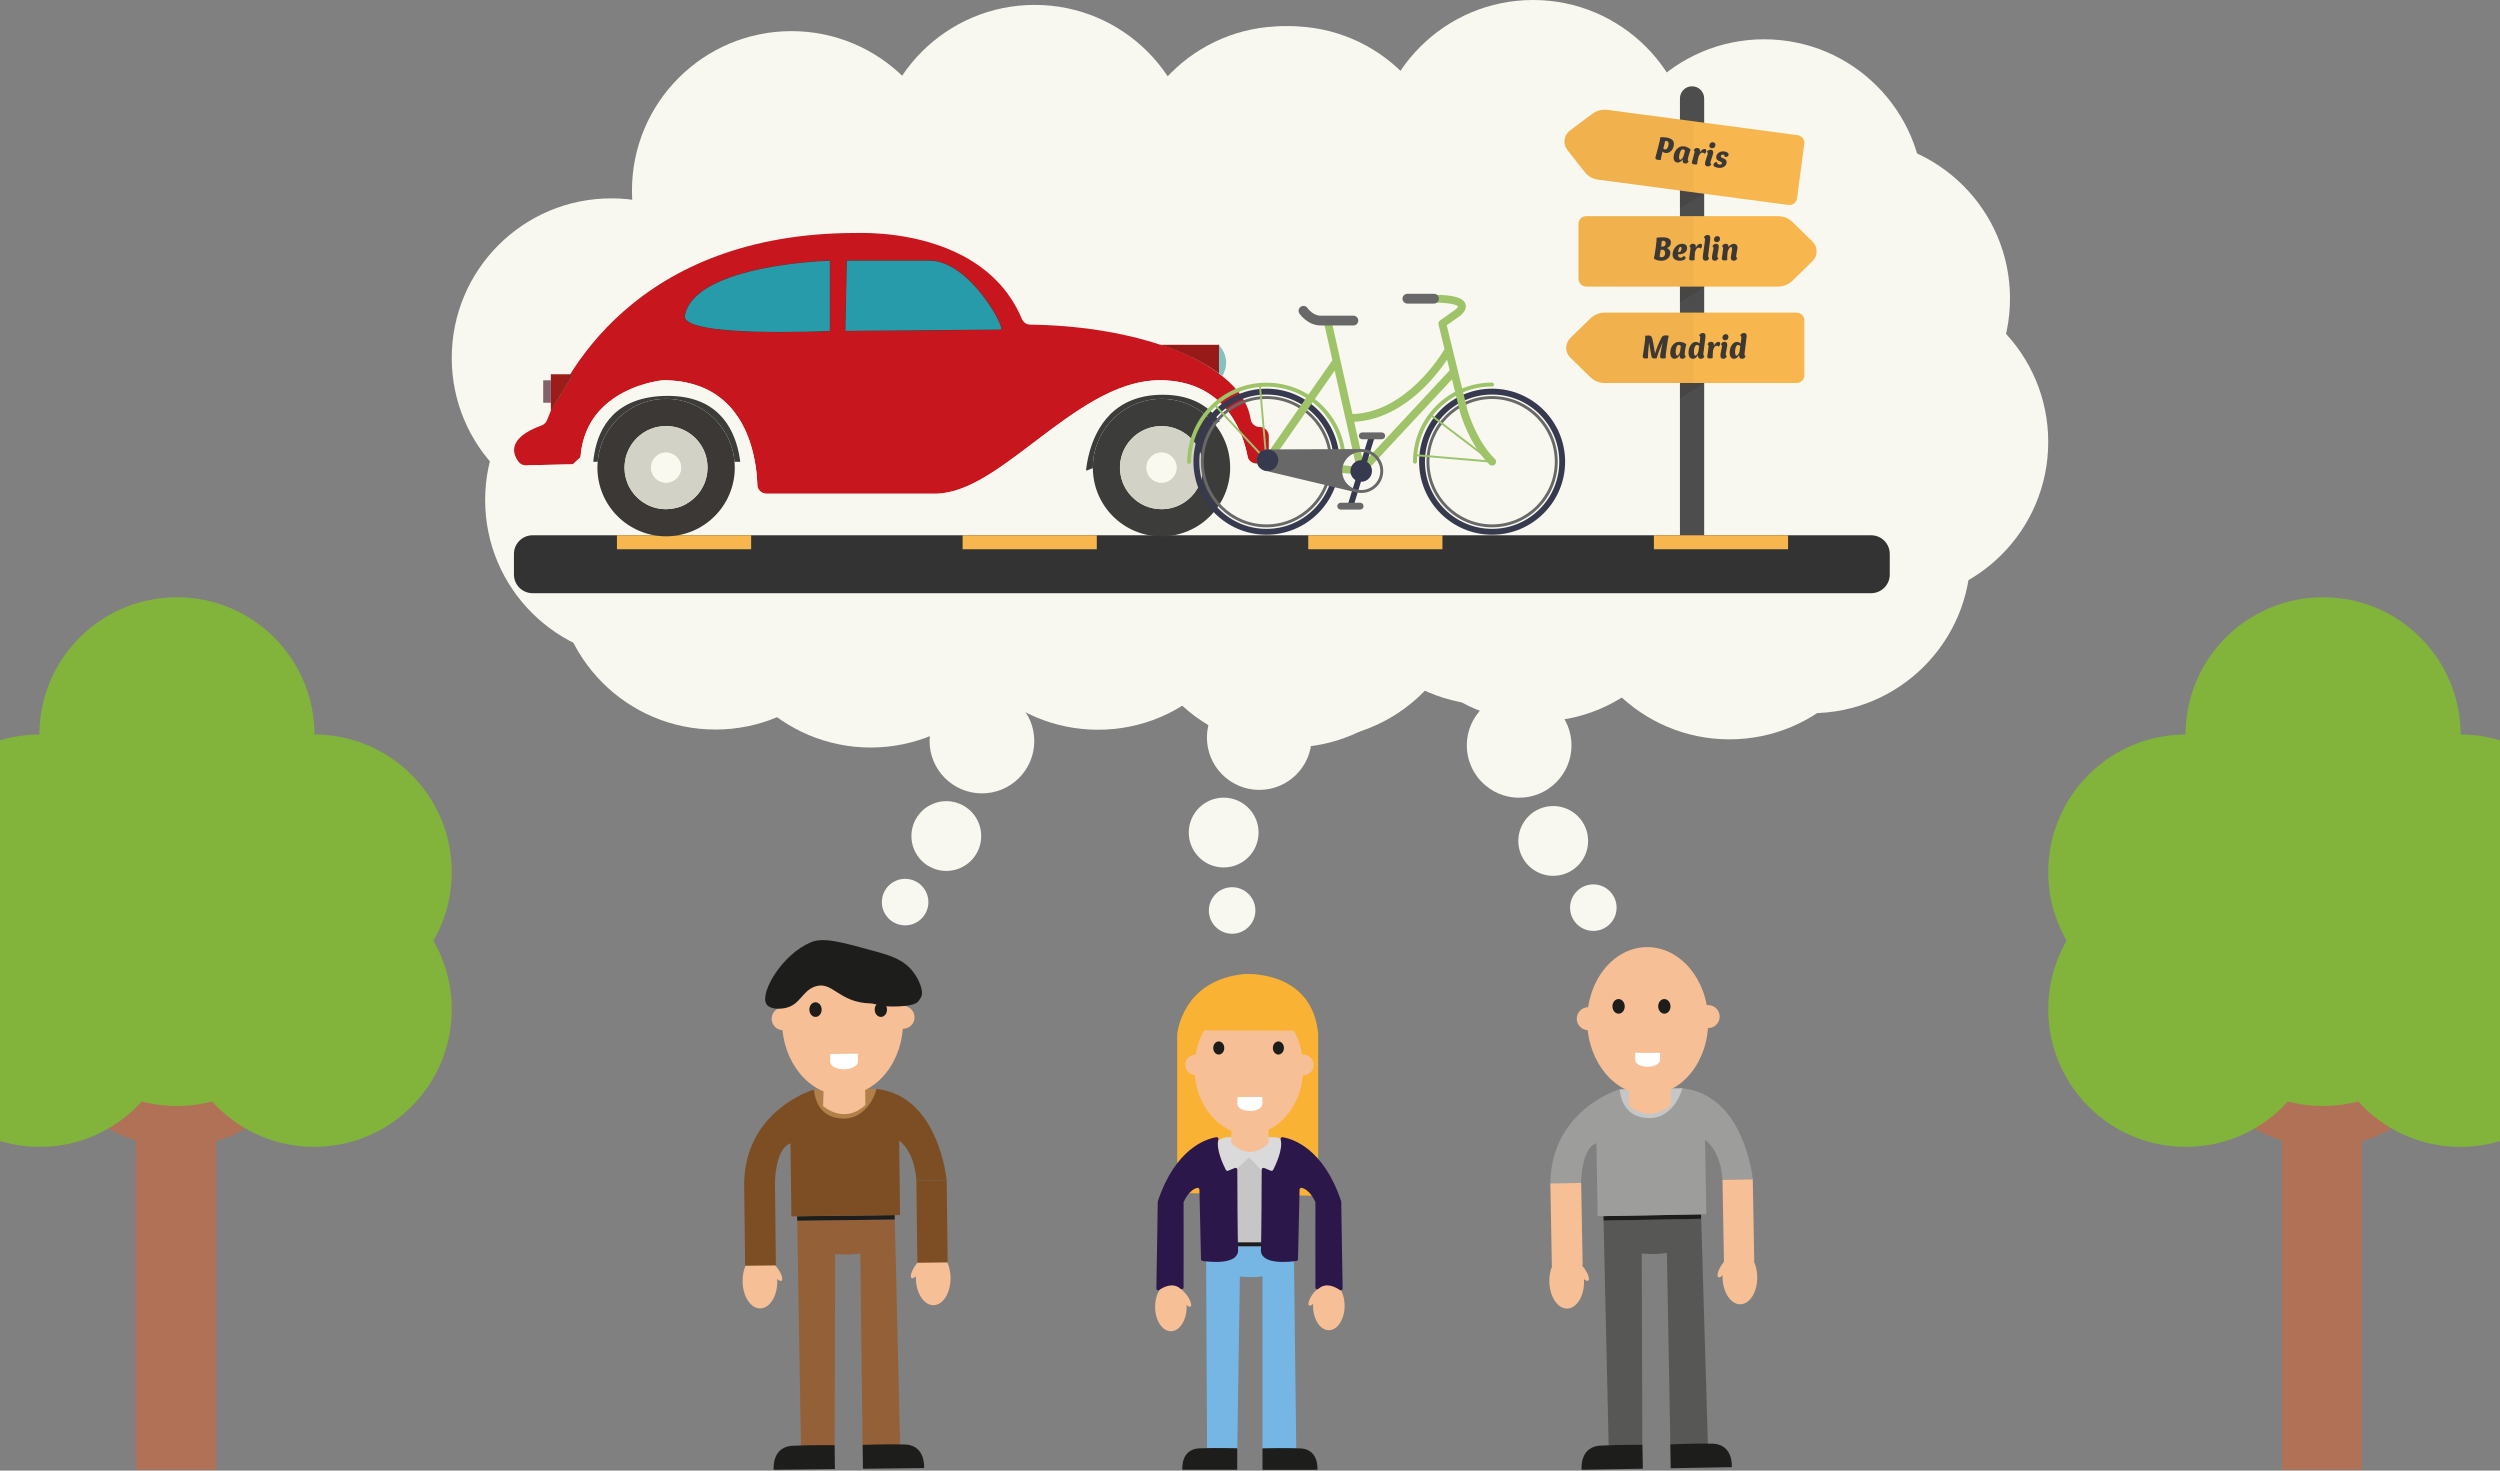 <svg width="1530" height="900" viewBox="0 0 1530 900" fill="none" xmlns="http://www.w3.org/2000/svg">
<rect x="0" y="0" width="1530" height="900" fill="#808080" stroke="none"/>
<g clip-path="url(#clip0_306_246)">
<rect x="83.095" y="680.507" width="49" height="219" fill="#B07156"/>
<circle cx="108.283" cy="449.694" r="84.188" fill="#82B33B"/>
<circle cx="108.283" cy="617.694" r="84.188" fill="#B07156"/>
<circle cx="192.283" cy="533.694" r="84.188" fill="#82B33B"/>
<circle cx="192.283" cy="617.694" r="84.188" fill="#82B33B"/>
<circle cx="24.283" cy="617.694" r="84.188" fill="#82B33B"/>
<circle cx="24.283" cy="533.694" r="84.188" fill="#82B33B"/>
<circle cx="108.283" cy="592.694" r="84.188" fill="#82B33B"/>
<g clip-path="url(#clip1_306_246)">
<g clip-path="url(#clip2_306_246)">
<g clip-path="url(#clip3_306_246)">
<path d="M507.43 333.63C561.35 333.63 605.06 289.92 605.06 236C605.06 182.081 561.35 138.37 507.43 138.37C453.511 138.37 409.8 182.081 409.8 236C409.8 289.92 453.511 333.63 507.43 333.63Z" fill="#F8F8F0"/>
<path d="M535.4 251.75C589.32 251.75 633.03 208.04 633.03 154.12C633.03 100.2 589.32 56.49 535.4 56.49C481.48 56.49 437.77 100.2 437.77 154.12C437.77 208.04 481.48 251.75 535.4 251.75Z" fill="#F8F8F0"/>
<path d="M633.25 198.26C687.17 198.26 730.88 154.55 730.88 100.63C730.88 46.71 687.17 3 633.25 3C579.331 3 535.62 46.71 535.62 100.63C535.62 154.55 579.331 198.26 633.25 198.26Z" fill="#F8F8F0"/>
<path d="M720.23 251.75C774.15 251.75 817.86 208.04 817.86 154.12C817.86 100.2 774.15 56.49 720.23 56.49C666.311 56.49 622.6 100.2 622.6 154.12C622.6 208.04 666.311 251.75 720.23 251.75Z" fill="#F8F8F0"/>
<path d="M609.77 296.11C663.69 296.11 707.4 252.4 707.4 198.48C707.4 144.561 663.69 100.85 609.77 100.85C555.851 100.85 512.14 144.561 512.14 198.48C512.14 252.4 555.851 296.11 609.77 296.11Z" fill="#F8F8F0"/>
<path d="M728.77 339.11C782.69 339.11 826.4 295.4 826.4 241.48C826.4 187.561 782.69 143.85 728.77 143.85C674.851 143.85 631.14 187.561 631.14 241.48C631.14 295.4 674.851 339.11 728.77 339.11Z" fill="#F8F8F0"/>
<path d="M394.54 403.64C448.46 403.64 492.17 359.93 492.17 306.01C492.17 252.091 448.46 208.38 394.54 208.38C340.621 208.38 296.91 252.091 296.91 306.01C296.91 359.93 340.621 403.64 394.54 403.64Z" fill="#F8F8F0"/>
<path d="M532.84 457.48C586.76 457.48 630.47 413.77 630.47 359.85C630.47 305.93 586.76 262.22 532.84 262.22C478.921 262.22 435.21 305.93 435.21 359.85C435.21 413.77 478.921 457.48 532.84 457.48Z" fill="#F8F8F0"/>
<path d="M437.84 446.48C491.76 446.48 535.47 402.77 535.47 348.85C535.47 294.93 491.76 251.22 437.84 251.22C383.921 251.22 340.21 294.93 340.21 348.85C340.21 402.77 383.921 446.48 437.84 446.48Z" fill="#F8F8F0"/>
<path d="M672 446.6C725.92 446.6 769.63 402.89 769.63 348.97C769.63 295.051 725.92 251.34 672 251.34C618.081 251.34 574.37 295.051 574.37 348.97C574.37 402.89 618.081 446.6 672 446.6Z" fill="#F8F8F0"/>
<path d="M789.42 457.48C843.34 457.48 887.05 413.77 887.05 359.85C887.05 305.93 843.34 262.22 789.42 262.22C735.5 262.22 691.79 305.93 691.79 359.85C691.79 413.77 735.5 457.48 789.42 457.48Z" fill="#F8F8F0"/>
<path d="M801.84 452.48C855.76 452.48 899.47 408.77 899.47 354.85C899.47 300.93 855.76 257.22 801.84 257.22C747.92 257.22 704.21 300.93 704.21 354.85C704.21 408.77 747.92 452.48 801.84 452.48Z" fill="#F8F8F0"/>
<path d="M941 441.6C994.92 441.6 1038.63 397.89 1038.63 343.97C1038.63 290.051 994.92 246.34 941 246.34C887.081 246.34 843.37 290.051 843.37 343.97C843.37 397.89 887.081 441.6 941 441.6Z" fill="#F8F8F0"/>
<path d="M1058.42 452.48C1112.34 452.48 1156.05 408.77 1156.05 354.85C1156.05 300.93 1112.34 257.22 1058.42 257.22C1004.5 257.22 960.79 300.93 960.79 354.85C960.79 408.77 1004.5 452.48 1058.42 452.48Z" fill="#F8F8F0"/>
<path d="M1108.42 436.48C1162.34 436.48 1206.05 392.77 1206.05 338.85C1206.05 284.93 1162.34 241.22 1108.42 241.22C1054.5 241.22 1010.79 284.93 1010.79 338.85C1010.79 392.77 1054.5 436.48 1108.42 436.48Z" fill="#F8F8F0"/>
<path d="M842.48 367.11C896.4 367.11 940.11 323.4 940.11 269.48C940.11 215.561 896.4 171.85 842.48 171.85C788.561 171.85 744.85 215.561 744.85 269.48C744.85 323.4 788.561 367.11 842.48 367.11Z" fill="#F8F8F0"/>
<path d="M785.63 211.31C839.55 211.31 883.26 167.6 883.26 113.68C883.26 59.761 839.55 16.05 785.63 16.05C731.71 16.05 688 59.761 688 113.68C688 167.6 731.71 211.31 785.63 211.31Z" fill="#F8F8F0"/>
<path d="M912.49 282.31C966.41 282.31 1010.12 238.6 1010.12 184.68C1010.12 130.76 966.41 87.05 912.49 87.05C858.571 87.05 814.86 130.76 814.86 184.68C814.86 238.6 858.571 282.31 912.49 282.31Z" fill="#F8F8F0"/>
<path d="M949.89 367.11C1003.81 367.11 1047.52 323.4 1047.52 269.48C1047.52 215.561 1003.81 171.85 949.89 171.85C895.971 171.85 852.26 215.561 852.26 269.48C852.26 323.4 895.971 367.11 949.89 367.11Z" fill="#F8F8F0"/>
<path d="M1009.89 323.11C1063.81 323.11 1107.52 279.4 1107.52 225.48C1107.52 171.561 1063.81 127.85 1009.89 127.85C955.971 127.85 912.26 171.561 912.26 225.48C912.26 279.4 955.971 323.11 1009.89 323.11Z" fill="#F8F8F0"/>
<path d="M1132.49 280.31C1186.41 280.31 1230.12 236.6 1230.12 182.68C1230.12 128.76 1186.41 85.05 1132.49 85.05C1078.57 85.05 1034.86 128.76 1034.86 182.68C1034.86 236.6 1078.57 280.31 1132.49 280.31Z" fill="#F8F8F0"/>
<path d="M1155.89 368.11C1209.81 368.11 1253.52 324.4 1253.52 270.48C1253.52 216.561 1209.81 172.85 1155.89 172.85C1101.97 172.85 1058.26 216.561 1058.26 270.48C1058.26 324.4 1101.97 368.11 1155.89 368.11Z" fill="#F8F8F0"/>
<path d="M912.49 431.48C966.41 431.48 1010.12 387.77 1010.12 333.85C1010.12 279.93 966.41 236.22 912.49 236.22C858.571 236.22 814.86 279.93 814.86 333.85C814.86 387.77 858.571 431.48 912.49 431.48Z" fill="#F8F8F0"/>
<path d="M374.1 316.66C428.02 316.66 471.73 272.949 471.73 219.03C471.73 165.11 428.02 121.4 374.1 121.4C320.181 121.4 276.47 165.11 276.47 219.03C276.47 272.949 320.181 316.66 374.1 316.66Z" fill="#F8F8F0"/>
<path d="M484.39 214.31C538.31 214.31 582.02 170.6 582.02 116.68C582.02 62.761 538.31 19.05 484.39 19.05C430.471 19.05 386.76 62.761 386.76 116.68C386.76 170.6 430.471 214.31 484.39 214.31Z" fill="#F8F8F0"/>
<path d="M938.25 195.26C992.17 195.26 1035.88 151.55 1035.88 97.63C1035.88 43.71 992.17 7.29253e-08 938.25 4.69793e-08C884.331 2.10334e-08 840.62 43.71 840.62 97.63C840.62 151.55 884.331 195.26 938.25 195.26Z" fill="#F8F8F0"/>
<path d="M1079.63 219.31C1133.55 219.31 1177.26 175.6 1177.26 121.68C1177.26 67.76 1133.55 24.05 1079.63 24.05C1025.71 24.05 982 67.76 982 121.68C982 175.6 1025.71 219.31 1079.63 219.31Z" fill="#F8F8F0"/>
<path d="M789.39 211.31C843.31 211.31 887.02 167.6 887.02 113.68C887.02 59.761 843.31 16.05 789.39 16.05C735.471 16.05 691.76 59.761 691.76 113.68C691.76 167.6 735.471 211.31 789.39 211.31Z" fill="#F8F8F0"/>
<path d="M1038.87 335.35L1032.21 335.35C1029.96 335.35 1028.13 333.52 1028.13 331.27L1028.13 60.22C1028.13 56.13 1031.45 52.81 1035.54 52.81C1039.63 52.81 1042.95 56.13 1042.95 60.22L1042.95 331.28C1042.95 333.53 1041.12 335.36 1038.87 335.36L1038.87 335.35Z" fill="#4D4D4D"/>
<path opacity="0.3" d="M1028.13 127.23L1042.95 118.7L1042.95 113.83L1028.13 113.83L1028.13 127.23Z" fill="#3C3835"/>
<path opacity="0.3" d="M1028.13 185.18L1042.95 175.86L1042.95 170.55L1028.13 170.55L1028.13 185.18Z" fill="#3C3835"/>
<path opacity="0.3" d="M1028.13 243.76L1042.95 234.44L1042.95 229.13L1028.13 229.13L1028.13 243.76Z" fill="#3C3835"/>
<path d="M1099.78 121.36C1099.44 123.95 1097.06 125.77 1094.46 125.43L978.04 109.96C974.78 109.53 971.82 107.85 969.82 105.29L959.26 91.84C956.32 88.09 957.03 82.69 960.86 79.83L974.57 69.6C977.18 67.66 980.47 66.81 983.73 67.24L1100.15 82.71C1102.74 83.05 1104.56 85.43 1104.22 88.03L1099.79 121.36L1099.78 121.36Z" fill="#F7B64E"/>
<path d="M966.03 170.65C966.03 173.26 968.15 175.38 970.76 175.38L1088.2 175.38C1091.49 175.38 1094.64 174.11 1096.97 171.83L1109.21 159.89C1112.62 156.56 1112.62 151.11 1109.21 147.78L1096.97 135.84C1094.64 133.57 1091.49 132.29 1088.2 132.29L970.76 132.29C968.15 132.29 966.03 134.41 966.03 137.02L966.03 170.64L966.03 170.65Z" fill="#F7B64E"/>
<path d="M1104.25 229.68C1104.25 232.29 1102.13 234.41 1099.52 234.41L982.08 234.41C978.79 234.41 975.64 233.14 973.31 230.86L961.07 218.92C957.66 215.59 957.66 210.14 961.07 206.81L973.31 194.87C975.64 192.6 978.79 191.32 982.08 191.32L1099.52 191.32C1102.13 191.32 1104.25 193.44 1104.25 196.05L1104.25 229.67L1104.25 229.68Z" fill="#F7B64E"/>
<path opacity="0.03" d="M983.72 67.25C980.46 66.82 977.17 67.67 974.56 69.61L960.85 79.84C957.03 82.69 956.31 88.09 959.25 91.85L969.81 105.3C971.82 107.86 974.77 109.54 978.03 109.97L1036.35 117.72L1036.35 74.25L983.71 67.25L983.72 67.25Z" fill="#3C3835"/>
<path opacity="0.03" d="M970.77 132.3C968.16 132.3 966.04 134.42 966.04 137.03L966.04 170.65C966.04 173.26 968.16 175.38 970.77 175.38L1036.37 175.38L1036.37 132.29L970.77 132.29L970.77 132.3Z" fill="#3C3835"/>
<path opacity="0.03" d="M982.07 191.32C978.78 191.32 975.63 192.59 973.3 194.87L961.06 206.81C957.65 210.14 957.65 215.59 961.06 218.92L973.3 230.86C975.63 233.13 978.78 234.41 982.07 234.41L1036.36 234.41L1036.36 191.32L982.07 191.32Z" fill="#3C3835"/>
<path d="M1017.46 92.72C1016.92 94.84 1016.62 96.13 1016.57 96.59C1016.51 97.06 1016.49 97.48 1016.5 97.83C1016.02 97.92 1015.38 97.92 1014.57 97.82C1013.99 97.75 1013.59 97.59 1013.37 97.35C1013.15 97.11 1013.07 96.77 1013.13 96.32C1013.14 96.24 1013.22 95.95 1013.36 95.46C1013.5 94.97 1013.74 94.08 1014.08 92.8C1014.42 91.52 1014.79 90.11 1015.18 88.58C1015.7 86.46 1016.03 84.92 1016.15 83.96C1017.27 83.93 1018.42 83.99 1019.6 84.14C1020.32 84.23 1020.97 84.38 1021.55 84.57C1022.13 84.76 1022.66 85.03 1023.14 85.38C1023.62 85.72 1023.98 86.17 1024.21 86.73C1024.44 87.29 1024.5 87.94 1024.41 88.67C1024.19 90.37 1023.58 91.65 1022.55 92.53C1021.53 93.41 1020.46 93.78 1019.33 93.63C1018.55 93.53 1017.94 93.23 1017.48 92.72L1017.46 92.72ZM1019.89 86.3C1019.64 86.27 1019.36 86.26 1019.07 86.28C1018.74 87.8 1018.47 88.91 1018.29 89.59L1017.91 90.94C1018.28 91.24 1018.63 91.41 1018.95 91.45C1019.49 91.52 1019.97 91.28 1020.37 90.73C1020.78 90.18 1021.04 89.44 1021.16 88.49C1021.26 87.74 1021.19 87.2 1020.96 86.88C1020.73 86.55 1020.38 86.36 1019.89 86.3Z" fill="#3C3835"/>
<path d="M1029.89 97.5C1029.4 98.21 1028.86 98.74 1028.25 99.08C1027.64 99.42 1027.04 99.55 1026.44 99.47C1025.66 99.37 1025.07 98.97 1024.67 98.28C1024.26 97.59 1024.14 96.64 1024.29 95.43C1024.43 94.35 1024.76 93.35 1025.29 92.42C1025.81 91.5 1026.56 90.76 1027.51 90.19C1028.46 89.63 1029.52 89.42 1030.69 89.57C1032.11 89.75 1033.43 90.38 1034.66 91.47C1033.66 94.34 1033.09 96.33 1032.95 97.45C1032.88 97.98 1033.05 98.41 1033.46 98.74C1032.96 99.75 1032.2 100.19 1031.18 100.06C1030.61 99.99 1030.22 99.78 1030.01 99.44C1029.8 99.1 1029.73 98.62 1029.81 98C1029.84 97.78 1029.87 97.61 1029.9 97.48L1029.89 97.5ZM1030.26 95.75L1031.23 92.3C1030.88 91.75 1030.48 91.44 1030.05 91.39C1029.47 91.32 1028.96 91.68 1028.51 92.48C1028.07 93.29 1027.78 94.22 1027.65 95.27C1027.56 95.97 1027.56 96.55 1027.65 97.04C1027.74 97.52 1027.94 97.79 1028.23 97.82C1028.49 97.85 1028.82 97.68 1029.21 97.3C1029.6 96.92 1029.95 96.4 1030.25 95.75L1030.26 95.75Z" fill="#3C3835"/>
<path d="M1039.42 95.98C1039.05 97.53 1038.82 98.7 1038.72 99.49C1038.69 99.74 1038.67 100.08 1038.68 100.5C1038.14 100.67 1037.53 100.71 1036.86 100.63C1035.8 100.5 1035.33 100.04 1035.43 99.26C1035.44 99.15 1035.7 98.21 1036.21 96.45C1036.72 94.69 1037 93.6 1037.05 93.18C1037.13 92.57 1036.96 92.19 1036.54 92.04C1036.65 91.59 1036.92 91.21 1037.35 90.92C1037.78 90.62 1038.29 90.51 1038.91 90.59C1040.06 90.74 1040.57 91.38 1040.42 92.52C1040.39 92.71 1040.34 92.97 1040.24 93.28C1040.75 92.51 1041.28 91.96 1041.84 91.61C1042.4 91.26 1042.9 91.12 1043.34 91.18C1044.05 91.27 1044.36 91.68 1044.26 92.42C1044.22 92.74 1044.1 93.06 1043.91 93.37C1043.72 93.68 1043.49 93.92 1043.23 94.09C1042.84 93.69 1042.43 93.46 1042 93.41C1041.03 93.29 1040.17 94.15 1039.43 96L1039.42 95.98Z" fill="#3C3835"/>
<path d="M1047.11 91.63C1048.16 91.76 1048.61 92.46 1048.45 93.71C1048.38 94.27 1048.1 95.23 1047.62 96.61C1047.13 97.99 1046.87 98.84 1046.83 99.18C1046.76 99.74 1046.93 100.18 1047.34 100.51C1047.08 101.01 1046.74 101.38 1046.32 101.6C1045.9 101.82 1045.47 101.9 1045.01 101.85C1043.83 101.7 1043.32 100.99 1043.48 99.73C1043.56 99.08 1043.85 98.07 1044.34 96.71C1044.83 95.35 1045.1 94.49 1045.14 94.15C1045.22 93.55 1045.04 93.2 1044.62 93.09C1044.75 92.61 1045.05 92.23 1045.52 91.96C1045.99 91.68 1046.52 91.58 1047.11 91.65L1047.11 91.63ZM1047.52 90.71C1046.99 90.64 1046.61 90.44 1046.38 90.09C1046.15 89.74 1046.06 89.35 1046.12 88.9C1046.19 88.36 1046.43 87.9 1046.86 87.52C1047.28 87.14 1047.81 86.99 1048.43 87.07C1048.94 87.14 1049.32 87.35 1049.55 87.72C1049.79 88.09 1049.87 88.5 1049.82 88.96C1049.75 89.5 1049.51 89.95 1049.11 90.3C1048.71 90.65 1048.18 90.78 1047.52 90.7L1047.52 90.71Z" fill="#3C3835"/>
<path d="M1055.58 96.12C1055.58 95.68 1055.48 95.33 1055.28 95.07C1055.08 94.81 1054.82 94.65 1054.5 94.61C1054.18 94.57 1053.89 94.63 1053.62 94.78C1053.35 94.94 1053.2 95.2 1053.15 95.56C1053.11 95.84 1053.22 96.08 1053.47 96.28C1053.72 96.48 1054.03 96.66 1054.41 96.8C1054.79 96.95 1055.16 97.12 1055.53 97.31C1055.9 97.51 1056.2 97.8 1056.43 98.18C1056.66 98.56 1056.73 99.03 1056.66 99.59C1056.52 100.69 1055.97 101.52 1055 102.09C1054.03 102.66 1052.96 102.87 1051.78 102.72C1049.56 102.44 1048.51 101.77 1048.65 100.73C1048.75 99.94 1049.44 99.37 1050.73 99.03C1050.75 99.54 1050.91 99.94 1051.2 100.23C1051.49 100.52 1051.84 100.69 1052.25 100.74C1052.67 100.79 1053.02 100.75 1053.32 100.61C1053.62 100.47 1053.79 100.22 1053.84 99.84C1053.87 99.6 1053.76 99.4 1053.51 99.23C1053.26 99.06 1052.94 98.9 1052.57 98.75C1052.2 98.6 1051.82 98.43 1051.46 98.23C1051.1 98.03 1050.8 97.73 1050.58 97.32C1050.36 96.92 1050.28 96.43 1050.35 95.86C1050.48 94.8 1051.04 93.97 1052 93.36C1052.97 92.75 1054.01 92.52 1055.14 92.66C1055.58 92.72 1056.01 92.82 1056.42 92.97C1056.83 93.12 1057.2 93.35 1057.52 93.66C1057.84 93.97 1057.98 94.32 1057.93 94.71C1057.82 95.6 1057.04 96.07 1055.59 96.13L1055.58 96.12Z" fill="#3C3835"/>
<path d="M1012.17 158.18C1012.56 156.63 1012.95 154.31 1013.35 151.23C1013.69 148.64 1013.85 146.73 1013.85 145.5C1015 145.32 1016.22 145.23 1017.52 145.23C1020.89 145.23 1022.58 146.25 1022.58 148.3C1022.58 149.18 1022.35 149.93 1021.9 150.55C1021.45 151.17 1020.86 151.57 1020.15 151.77C1020.82 152.12 1021.34 152.52 1021.7 152.96C1022.06 153.4 1022.25 153.95 1022.25 154.61C1022.25 156.11 1021.73 157.31 1020.67 158.22C1019.62 159.13 1018.35 159.58 1016.87 159.58C1014.71 159.58 1013.15 159.12 1012.17 158.19L1012.17 158.18ZM1017.08 157.44C1017.63 157.44 1018.09 157.21 1018.48 156.75C1018.87 156.29 1019.06 155.68 1019.06 154.92C1019.06 153.52 1018.42 152.82 1017.13 152.82C1016.91 152.82 1016.65 152.84 1016.37 152.88C1016.16 154.39 1015.91 155.77 1015.63 157.02C1015.97 157.3 1016.45 157.44 1017.08 157.44ZM1017.02 147.46C1016.89 148.8 1016.77 149.95 1016.64 150.9C1016.89 150.93 1017.09 150.94 1017.25 150.94C1018.69 150.94 1019.41 150.25 1019.41 148.86C1019.41 148.37 1019.26 147.99 1018.97 147.73C1018.68 147.46 1018.3 147.33 1017.84 147.33C1017.56 147.33 1017.29 147.37 1017.02 147.46Z" fill="#3C3835"/>
<path d="M1030.46 156.55C1030.77 156.7 1031.03 156.9 1031.25 157.14C1031.47 157.38 1031.58 157.62 1031.58 157.85C1031.58 158.34 1031.22 158.75 1030.5 159.08C1029.78 159.41 1028.95 159.57 1028.01 159.57C1026.81 159.57 1025.77 159.27 1024.91 158.68C1024.05 158.09 1023.62 157.16 1023.62 155.92C1023.62 154.16 1024.18 152.59 1025.31 151.23C1026.44 149.87 1027.88 149.18 1029.63 149.18C1030.43 149.18 1031.1 149.4 1031.66 149.85C1032.21 150.3 1032.49 150.91 1032.49 151.7C1032.49 152.95 1032.03 153.92 1031.09 154.61C1030.16 155.3 1028.99 155.65 1027.57 155.65C1027.4 155.65 1027.19 155.64 1026.94 155.61C1026.94 157 1027.49 157.69 1028.6 157.69C1029.33 157.69 1029.95 157.31 1030.47 156.56L1030.46 156.55ZM1027.33 154.28C1027.89 154.28 1028.33 154.05 1028.65 153.58C1028.97 153.11 1029.13 152.57 1029.13 151.95C1029.13 151.7 1029.06 151.49 1028.92 151.32C1028.78 151.15 1028.62 151.07 1028.44 151.07C1028.1 151.07 1027.8 151.36 1027.53 151.94C1027.26 152.52 1027.09 153.29 1027.02 154.26C1027.09 154.27 1027.19 154.28 1027.34 154.28L1027.33 154.28Z" fill="#3C3835"/>
<path d="M1037.31 154.47C1037.14 156.05 1037.06 157.24 1037.06 158.04C1037.06 158.29 1037.09 158.63 1037.14 159.05C1036.62 159.29 1036.03 159.41 1035.35 159.41C1034.29 159.41 1033.75 159.02 1033.75 158.23C1033.75 158.12 1033.89 157.16 1034.17 155.34C1034.45 153.53 1034.59 152.41 1034.59 151.99C1034.59 151.37 1034.37 151.02 1033.94 150.92C1034 150.46 1034.22 150.05 1034.6 149.7C1034.98 149.35 1035.48 149.18 1036.1 149.18C1037.26 149.18 1037.84 149.75 1037.84 150.9C1037.84 151.1 1037.81 151.36 1037.76 151.68C1038.17 150.85 1038.62 150.23 1039.14 149.82C1039.65 149.41 1040.13 149.2 1040.58 149.2C1041.29 149.2 1041.65 149.57 1041.65 150.31C1041.65 150.63 1041.57 150.96 1041.42 151.3C1041.27 151.64 1041.07 151.9 1040.83 152.1C1040.4 151.75 1039.96 151.58 1039.53 151.58C1038.55 151.58 1037.81 152.55 1037.3 154.48L1037.31 154.47Z" fill="#3C3835"/>
<path d="M1045.1 143.78C1046.16 143.78 1046.7 144.41 1046.7 145.67C1046.7 146.23 1046.48 148.12 1046.03 151.35C1045.58 154.58 1045.36 156.36 1045.36 156.69C1045.36 157.25 1045.58 157.67 1046.03 157.95C1045.88 158.38 1045.63 158.76 1045.28 159.08C1044.93 159.4 1044.5 159.56 1043.97 159.56C1042.72 159.56 1042.1 158.92 1042.1 157.65C1042.1 157.03 1042.33 155.16 1042.78 152.02C1043.24 148.88 1043.46 147.04 1043.46 146.5C1043.46 145.9 1043.24 145.57 1042.81 145.51C1042.88 145.02 1043.13 144.61 1043.56 144.27C1043.99 143.93 1044.5 143.77 1045.1 143.77L1045.1 143.78Z" fill="#3C3835"/>
<path d="M1050.29 149.18C1051.35 149.18 1051.89 149.81 1051.89 151.07C1051.89 151.63 1051.74 152.62 1051.43 154.05C1051.12 155.48 1050.97 156.36 1050.97 156.7C1050.97 157.26 1051.19 157.68 1051.64 157.96C1051.44 158.49 1051.15 158.89 1050.77 159.17C1050.39 159.44 1049.96 159.58 1049.5 159.58C1048.31 159.58 1047.71 158.94 1047.71 157.67C1047.71 157.01 1047.87 155.98 1048.18 154.56C1048.5 153.15 1048.65 152.26 1048.65 151.91C1048.65 151.31 1048.43 150.98 1048 150.92C1048.07 150.43 1048.32 150.02 1048.75 149.68C1049.18 149.34 1049.69 149.18 1050.29 149.18ZM1050.58 148.21C1050.05 148.21 1049.65 148.05 1049.37 147.74C1049.1 147.43 1048.96 147.04 1048.96 146.6C1048.96 146.05 1049.15 145.57 1049.52 145.14C1049.89 144.71 1050.39 144.5 1051.02 144.5C1051.54 144.5 1051.94 144.67 1052.22 145C1052.5 145.34 1052.64 145.73 1052.64 146.2C1052.64 146.75 1052.46 147.22 1052.1 147.62C1051.74 148.02 1051.24 148.22 1050.58 148.22L1050.58 148.21Z" fill="#3C3835"/>
<path d="M1057.32 154.05C1057.12 155.7 1057.03 156.97 1057.03 157.85C1057.03 158.17 1057.06 158.57 1057.11 159.05C1056.58 159.29 1055.99 159.41 1055.35 159.41C1054.27 159.41 1053.73 159.02 1053.73 158.23C1053.73 158.16 1053.87 157.21 1054.15 155.38C1054.43 153.55 1054.57 152.42 1054.57 151.99C1054.57 151.37 1054.35 151.02 1053.92 150.92C1054 150.39 1054.25 149.96 1054.67 149.65C1055.09 149.34 1055.54 149.18 1056.05 149.18C1057.24 149.18 1057.83 149.76 1057.83 150.92C1057.83 150.95 1057.83 151 1057.83 151.08C1057.83 151.16 1057.82 151.22 1057.82 151.26C1058.24 150.6 1058.75 150.1 1059.34 149.75C1059.93 149.4 1060.51 149.23 1061.05 149.23C1061.79 149.23 1062.37 149.46 1062.77 149.91C1063.18 150.37 1063.38 150.96 1063.38 151.68C1063.38 151.93 1063.24 152.75 1062.95 154.15C1062.66 155.54 1062.52 156.4 1062.52 156.72C1062.52 157.28 1062.76 157.7 1063.23 157.98C1063.06 158.48 1062.77 158.88 1062.37 159.16C1061.97 159.44 1061.52 159.58 1061.05 159.58C1060.55 159.58 1060.12 159.42 1059.77 159.11C1059.42 158.8 1059.24 158.36 1059.24 157.82C1059.24 157.37 1059.37 156.47 1059.64 155.12C1059.91 153.77 1060.04 152.83 1060.04 152.32C1060.04 151.54 1059.81 151.14 1059.35 151.14C1059.01 151.14 1058.64 151.43 1058.23 152.02C1057.82 152.61 1057.52 153.29 1057.34 154.06L1057.32 154.05Z" fill="#3C3835"/>
<path d="M1020.38 210.2L1019.69 215.09C1019.49 216.38 1019.4 217.39 1019.4 218.11C1019.4 218.47 1019.43 218.83 1019.48 219.18C1018.98 219.33 1018.31 219.41 1017.49 219.41C1016.93 219.41 1016.53 219.3 1016.3 219.07C1016.07 218.85 1015.95 218.51 1015.95 218.06C1015.95 217.56 1016.47 214.74 1017.5 209.62C1015.78 213.51 1014.57 216.73 1013.87 219.28C1013.41 219.35 1012.99 219.38 1012.63 219.38C1011.54 219.38 1010.92 219.04 1010.76 218.37C1010.45 216.98 1009.94 214.06 1009.23 209.61C1008.78 214.05 1008.56 216.88 1008.56 218.09C1008.56 218.37 1008.59 218.75 1008.64 219.22C1008.15 219.33 1007.56 219.39 1006.86 219.39C1005.85 219.39 1005.35 218.98 1005.35 218.17C1005.35 218.04 1005.38 217.8 1005.43 217.43C1005.49 217.07 1005.56 216.58 1005.66 215.96C1005.76 215.34 1005.83 214.85 1005.89 214.47L1006.65 209.18C1006.79 208.17 1006.86 207.28 1006.86 206.51C1006.86 206.15 1006.84 205.8 1006.8 205.48C1007.47 205.37 1008.17 205.31 1008.88 205.31C1009.59 205.31 1010.14 205.45 1010.44 205.73C1010.74 206.01 1010.99 206.53 1011.19 207.28C1011.37 207.98 1011.55 208.75 1011.72 209.6C1011.89 210.45 1012.02 211.14 1012.11 211.69C1012.2 212.24 1012.33 213.04 1012.5 214.11C1012.67 215.18 1012.79 215.92 1012.86 216.34C1014.06 212.67 1015.4 209.4 1016.87 206.53C1017.3 205.68 1018.14 205.25 1019.39 205.25C1019.96 205.25 1020.61 205.33 1021.32 205.48C1020.98 206.39 1020.68 207.95 1020.4 210.16L1020.38 210.2Z" fill="#3C3835"/>
<path d="M1028 217.18C1027.61 217.95 1027.13 218.54 1026.57 218.95C1026.01 219.36 1025.43 219.57 1024.83 219.57C1024.05 219.57 1023.41 219.25 1022.92 218.61C1022.43 217.97 1022.18 217.05 1022.18 215.83C1022.18 214.74 1022.38 213.7 1022.79 212.72C1023.2 211.74 1023.84 210.91 1024.71 210.23C1025.59 209.55 1026.61 209.21 1027.79 209.21C1029.22 209.21 1030.61 209.67 1031.97 210.6C1031.34 213.57 1031.02 215.62 1031.02 216.75C1031.02 217.28 1031.24 217.69 1031.69 217.97C1031.33 219.03 1030.63 219.57 1029.59 219.57C1029.02 219.57 1028.6 219.42 1028.35 219.11C1028.1 218.8 1027.97 218.33 1027.97 217.7C1027.97 217.48 1027.97 217.3 1027.99 217.18L1028 217.18ZM1028.15 215.39L1028.68 211.84C1028.26 211.34 1027.83 211.08 1027.4 211.08C1026.81 211.08 1026.35 211.51 1026.01 212.36C1025.67 213.21 1025.51 214.17 1025.51 215.24C1025.51 215.94 1025.59 216.52 1025.74 216.99C1025.89 217.46 1026.12 217.69 1026.41 217.69C1026.68 217.69 1026.98 217.48 1027.31 217.05C1027.64 216.62 1027.93 216.07 1028.15 215.38L1028.15 215.39Z" fill="#3C3835"/>
<path d="M1040.11 210.23C1040.21 209.67 1040.3 208.96 1040.39 208.09C1040.48 207.22 1040.53 206.71 1040.53 206.56C1040.53 205.96 1040.31 205.62 1039.88 205.53C1039.94 205.04 1040.18 204.63 1040.63 204.29C1041.07 203.95 1041.58 203.79 1042.15 203.79C1043.23 203.79 1043.77 204.41 1043.77 205.66C1043.77 206.15 1043.55 208.04 1043.1 211.33C1042.65 214.62 1042.43 216.42 1042.43 216.73C1042.43 217.26 1042.65 217.67 1043.08 217.97C1042.72 219.05 1042.01 219.59 1040.96 219.59C1039.77 219.59 1039.17 218.95 1039.17 217.66C1039.17 217.45 1039.17 217.3 1039.19 217.2C1038.8 217.97 1038.32 218.56 1037.76 218.97C1037.2 219.38 1036.62 219.59 1036.02 219.59C1035.24 219.59 1034.6 219.27 1034.11 218.63C1033.62 217.99 1033.38 217.07 1033.38 215.85C1033.38 214.03 1033.81 212.47 1034.68 211.17C1035.55 209.87 1036.62 209.22 1037.89 209.22C1038.59 209.22 1039.33 209.56 1040.12 210.25L1040.11 210.23ZM1039.38 215.4L1039.88 211.85C1039.46 211.35 1039 211.09 1038.51 211.09C1038.02 211.09 1037.58 211.47 1037.22 212.23C1036.86 212.99 1036.68 213.96 1036.68 215.14C1036.68 216.85 1036.99 217.7 1037.6 217.7C1037.85 217.7 1038.15 217.48 1038.5 217.05C1038.85 216.62 1039.14 216.06 1039.36 215.39L1039.38 215.4Z" fill="#3C3835"/>
<path d="M1048.39 214.47C1048.22 216.05 1048.14 217.24 1048.14 218.04C1048.14 218.29 1048.17 218.63 1048.22 219.05C1047.7 219.29 1047.11 219.41 1046.43 219.41C1045.37 219.41 1044.83 219.02 1044.83 218.23C1044.83 218.12 1044.97 217.16 1045.25 215.34C1045.53 213.53 1045.67 212.41 1045.67 211.99C1045.67 211.37 1045.45 211.02 1045.02 210.92C1045.08 210.46 1045.3 210.05 1045.68 209.7C1046.06 209.35 1046.56 209.18 1047.18 209.18C1048.34 209.18 1048.92 209.75 1048.92 210.9C1048.92 211.1 1048.89 211.36 1048.84 211.68C1049.25 210.85 1049.7 210.23 1050.22 209.82C1050.73 209.41 1051.21 209.2 1051.66 209.2C1052.37 209.2 1052.73 209.57 1052.73 210.31C1052.73 210.63 1052.65 210.96 1052.5 211.3C1052.35 211.64 1052.15 211.9 1051.91 212.1C1051.48 211.75 1051.04 211.58 1050.61 211.58C1049.63 211.58 1048.89 212.55 1048.38 214.48L1048.39 214.47Z" fill="#3C3835"/>
<path d="M1055.47 209.18C1056.53 209.18 1057.07 209.81 1057.07 211.07C1057.07 211.63 1056.92 212.62 1056.61 214.05C1056.3 215.48 1056.15 216.36 1056.15 216.7C1056.15 217.26 1056.37 217.68 1056.82 217.96C1056.62 218.49 1056.33 218.89 1055.95 219.17C1055.57 219.44 1055.14 219.58 1054.68 219.58C1053.49 219.58 1052.89 218.94 1052.89 217.67C1052.89 217.01 1053.05 215.98 1053.36 214.56C1053.68 213.15 1053.83 212.26 1053.83 211.91C1053.83 211.31 1053.61 210.98 1053.18 210.92C1053.25 210.43 1053.5 210.02 1053.93 209.68C1054.36 209.34 1054.87 209.18 1055.47 209.18ZM1055.76 208.21C1055.23 208.21 1054.83 208.05 1054.55 207.74C1054.28 207.43 1054.14 207.04 1054.14 206.6C1054.14 206.05 1054.33 205.57 1054.7 205.14C1055.07 204.71 1055.57 204.5 1056.2 204.5C1056.72 204.5 1057.12 204.67 1057.4 205C1057.68 205.34 1057.82 205.73 1057.82 206.2C1057.82 206.75 1057.64 207.22 1057.28 207.62C1056.92 208.02 1056.42 208.22 1055.76 208.22L1055.76 208.21Z" fill="#3C3835"/>
<path d="M1065.29 210.23C1065.39 209.67 1065.48 208.96 1065.57 208.09C1065.66 207.22 1065.71 206.71 1065.71 206.56C1065.71 205.96 1065.49 205.62 1065.06 205.53C1065.12 205.04 1065.36 204.63 1065.81 204.29C1066.25 203.95 1066.76 203.79 1067.33 203.79C1068.41 203.79 1068.95 204.41 1068.95 205.66C1068.95 206.15 1068.73 208.04 1068.28 211.33C1067.83 214.62 1067.61 216.42 1067.61 216.73C1067.61 217.26 1067.83 217.67 1068.26 217.97C1067.9 219.05 1067.19 219.59 1066.14 219.59C1064.95 219.59 1064.35 218.95 1064.35 217.66C1064.35 217.45 1064.35 217.3 1064.37 217.2C1063.98 217.97 1063.5 218.56 1062.94 218.97C1062.38 219.38 1061.8 219.59 1061.2 219.59C1060.42 219.59 1059.78 219.27 1059.29 218.63C1058.8 217.99 1058.56 217.07 1058.56 215.85C1058.56 214.03 1058.99 212.47 1059.86 211.17C1060.73 209.87 1061.8 209.22 1063.07 209.22C1063.77 209.22 1064.51 209.56 1065.3 210.25L1065.29 210.23ZM1064.56 215.4L1065.06 211.85C1064.64 211.35 1064.18 211.09 1063.69 211.09C1063.2 211.09 1062.76 211.47 1062.4 212.23C1062.04 212.99 1061.86 213.96 1061.86 215.14C1061.86 216.85 1062.17 217.7 1062.78 217.7C1063.03 217.7 1063.33 217.48 1063.68 217.05C1064.03 216.62 1064.32 216.06 1064.54 215.39L1064.56 215.4Z" fill="#3C3835"/>
<path d="M1145.12 327.59L325.94 327.59C319.639 327.59 314.53 332.699 314.53 339L314.53 351.62C314.53 357.922 319.639 363.03 325.94 363.03L1145.12 363.03C1151.42 363.03 1156.53 357.922 1156.53 351.62L1156.53 339C1156.53 332.699 1151.42 327.59 1145.12 327.59Z" fill="#333333"/>
<path d="M1094.31 327.59L1012.18 327.59L1012.18 336.14L1094.31 336.14L1094.31 327.59Z" fill="#F7B64E"/>
<path d="M882.78 327.59L800.65 327.59L800.65 336.14L882.78 336.14L882.78 327.59Z" fill="#F7B64E"/>
<path d="M671.24 327.59L589.11 327.59L589.11 336.14L671.24 336.14L671.24 327.59Z" fill="#F7B64E"/>
<path d="M459.7 327.59L377.57 327.59L377.57 336.14L459.7 336.14L459.7 327.59Z" fill="#F7B64E"/>
<path d="M419.32 192.46C414.17 206.98 507.87 202.5 507.87 202.5L507.87 159.59C507.87 159.59 426.44 161.74 419.32 192.46ZM568.91 159.59L518.29 159.59L517.38 202.5C517.38 202.5 608.89 201.69 612.34 201.69C615.79 201.69 593.46 159.6 568.91 159.6L568.91 159.59Z" stroke="#3C3835" stroke-width="0.25" stroke-miterlimit="10"/>
<path d="M709.78 210.89C687.05 203.37 659.3 199.05 630.48 198.68C628.17 198.66 626.22 197.19 625.33 195.06C617.46 176.34 603.88 164.3 589.23 156.55C561.81 142.03 530.61 142.56 526.09 142.56C525.86 142.56 523.67 142.58 523.43 142.58C490 142.62 462.21 148.05 439.17 156.55C391.13 174.26 363.74 205.41 348.94 229.07L350.74 229.07L340.1 246.49L337.17 251.26L337.13 251.36C336.16 253.65 335.39 255.57 334.8 257.1C334.22 258.65 332.96 259.83 331.39 260.41C316.45 265.84 313.87 272.29 314.8 277.19C315.23 279.4 316.35 281.28 317.38 282.64C318.45 284.04 320.13 284.81 321.9 284.77L324.28 284.73L350.05 284.19C350.19 284.19 350.3 284.19 350.44 284.17C352.86 283.88 354.78 282.08 355.25 279.69L355.25 279.67C355.29 279.5 355.31 279.3 355.33 279.11C355.39 278.47 355.45 277.83 355.5 277.19C355.77 275.06 356.12 273.04 356.6 271.1C356.74 270.58 356.87 270.05 357.01 269.55C357.28 268.5 357.59 267.5 357.94 266.53C358.62 264.59 359.39 262.75 360.27 261.03C360.7 260.16 361.16 259.32 361.65 258.51C362.06 257.83 362.46 257.17 362.89 256.53C364.71 253.8 366.77 251.36 368.99 249.22C369.38 248.83 369.77 248.46 370.17 248.1C370.64 247.65 371.14 247.23 371.62 246.84C372.1 246.43 372.59 246.03 373.09 245.64C373.59 245.25 374.1 244.86 374.6 244.52C375.1 244.15 375.61 243.8 376.13 243.45C377.16 242.73 378.22 242.09 379.27 241.47C379.6 241.28 379.93 241.1 380.26 240.93C380.51 240.78 380.78 240.62 381.03 240.5C381.46 240.27 381.9 240.03 382.33 239.82C383.43 239.24 384.54 238.72 385.64 238.25C386.24 237.98 386.82 237.73 387.42 237.49C389.18 236.77 390.89 236.15 392.52 235.65C393.82 235.24 395.04 234.87 396.2 234.56C396.49 234.48 396.78 234.4 397.05 234.35C397.34 234.27 397.61 234.21 397.88 234.14C398.42 234.02 398.95 233.89 399.45 233.79C399.7 233.73 399.93 233.67 400.17 233.63C400.89 233.48 401.55 233.36 402.13 233.24C402.17 233.24 402.19 233.22 402.23 233.22C402.79 233.12 403.3 233.05 403.72 232.99C404.01 232.93 404.28 232.91 404.51 232.87C404.57 232.87 404.61 232.85 404.66 232.85C404.97 232.81 405.2 232.77 405.38 232.75C405.63 232.73 405.85 232.71 406.1 232.71C406.22 232.71 406.35 232.71 406.47 232.73L406.84 232.73C407.46 232.73 408.06 232.75 408.66 232.77C409.86 232.81 411.04 232.89 412.21 232.98C413.37 233.08 414.5 233.21 415.6 233.37C416.14 233.43 416.67 233.49 417.17 233.58C417.73 233.68 418.29 233.77 418.84 233.87C419.91 234.06 420.93 234.28 421.94 234.55C424.44 235.15 426.8 235.91 429.01 236.78C429.46 236.95 429.9 237.13 430.33 237.32C432.07 238.06 433.7 238.87 435.25 239.76C435.79 240.07 436.32 240.38 436.84 240.71C437.32 241.02 437.81 241.31 438.27 241.64C439.2 242.26 440.11 242.94 440.98 243.62C441.41 243.95 441.83 244.3 442.24 244.65C442.65 245 443.05 245.35 443.46 245.72C443.87 246.07 444.25 246.44 444.62 246.81C444.91 247.08 445.18 247.35 445.45 247.62C445.82 248.01 446.19 248.38 446.54 248.76C446.91 249.15 447.26 249.54 447.59 249.92C448.99 251.55 450.26 253.23 451.43 254.96C451.53 255.1 451.62 255.21 451.68 255.33C451.7 255.35 451.72 255.37 451.7 255.39C451.99 255.8 452.26 256.2 452.51 256.63C452.74 257 452.96 257.35 453.17 257.72C453.27 257.87 453.34 258.05 453.46 258.2C454.06 259.25 454.62 260.27 455.15 261.32C455.36 261.77 455.6 262.21 455.81 262.66C456.02 263.11 456.22 263.53 456.41 263.98C456.62 264.43 456.82 264.89 456.99 265.34C457.3 266.06 457.59 266.79 457.86 267.51C458.05 268.01 458.25 268.5 458.42 269C458.85 270.22 459.25 271.42 459.62 272.6C459.81 273.3 460.03 274 460.2 274.67C460.41 275.35 460.59 276.03 460.74 276.7C460.78 276.85 460.82 277.01 460.86 277.17C461.13 278.37 461.4 279.53 461.62 280.68C461.91 282.08 462.16 283.43 462.36 284.73C462.48 285.43 462.57 286.13 462.65 286.78C462.73 287.25 462.77 287.69 462.82 288.12C463.09 290.27 463.25 292.25 463.34 294.01C463.42 294.96 463.46 295.85 463.48 296.66C463.58 299.66 466.06 302.03 469.06 302.03L572.9 302.03C574.78 302.03 576.66 301.87 578.56 301.58C578.89 301.52 579.2 301.48 579.53 301.41C580.01 301.33 580.52 301.24 581.02 301.12C581.72 300.98 582.42 300.81 583.11 300.62C583.13 300.62 583.15 300.62 583.17 300.6C583.64 300.5 584.12 300.37 584.6 300.21C587.02 299.49 589.48 298.56 591.96 297.48C592.62 297.21 593.28 296.9 593.92 296.59C595.72 295.74 597.54 294.81 599.38 293.8C599.92 293.51 600.47 293.2 600.99 292.89C603.14 291.67 605.33 290.33 607.52 288.92C608.06 288.57 608.61 288.22 609.17 287.85C610.39 287.04 611.63 286.2 612.87 285.35C613.94 284.61 615 283.86 616.09 283.1C618.78 281.18 621.48 279.2 624.21 277.17C636.17 268.24 648.53 258.37 661.26 250.21C662.71 249.26 664.17 248.35 665.62 247.48C667.19 246.55 668.74 245.64 670.31 244.75C671.05 244.34 671.78 243.94 672.52 243.55C674.79 242.33 677.07 241.19 679.36 240.14C679.83 239.91 680.31 239.69 680.79 239.5C680.89 239.44 681 239.4 681.1 239.36C681.45 239.2 681.82 239.05 682.17 238.89C684.07 238.08 685.99 237.32 687.93 236.66C688.14 236.58 688.38 236.51 688.61 236.43C688.78 236.35 688.98 236.29 689.15 236.24C689.73 236.05 690.29 235.87 690.89 235.7C691.47 235.51 692.07 235.33 692.65 235.18C693.21 235.02 693.77 234.87 694.36 234.73C694.96 234.58 695.56 234.42 696.18 234.28C698.99 233.64 701.8 233.18 704.65 232.94C705.19 232.88 705.75 232.84 706.3 232.82C707.42 232.74 708.55 232.7 709.67 232.7C710.41 232.7 711.12 232.72 711.82 232.74C712.4 232.74 712.96 232.78 713.53 232.8C714.73 232.88 715.89 232.96 717.04 233.09C717.62 233.15 718.18 233.23 718.76 233.3C719.61 233.42 720.45 233.53 721.28 233.69C721.57 233.75 721.84 233.81 722.11 233.84C722.61 233.94 723.1 234.03 723.58 234.15C724.14 234.27 724.72 234.4 725.27 234.56C726.2 234.79 727.11 235.04 728 235.34C728.58 235.51 729.16 235.71 729.72 235.92C730.28 236.11 730.84 236.33 731.39 236.54C732.3 236.91 733.17 237.28 734.04 237.68C737.18 239.13 739.99 240.86 742.51 242.78C742.98 243.13 743.44 243.5 743.91 243.88C744.49 244.35 745.05 244.83 745.6 245.31C745.95 245.64 746.3 245.97 746.63 246.28C747.06 246.69 747.48 247.11 747.89 247.54C748.63 248.3 749.32 249.07 749.98 249.85C750.6 250.55 751.16 251.26 751.7 251.98C751.99 252.37 752.3 252.77 752.59 253.18C754.33 255.54 755.81 257.97 757.01 260.37C757.46 261.22 757.88 262.08 758.27 262.93C758.48 263.36 758.68 263.78 758.83 264.19C759.2 265.02 759.55 265.84 759.86 266.65C760.05 267.08 760.21 267.48 760.33 267.87C760.64 268.66 760.91 269.46 761.16 270.21C761.53 271.33 761.86 272.4 762.13 273.43C762.23 273.76 762.3 274.07 762.38 274.38C762.48 274.71 762.55 275.04 762.63 275.35C762.78 275.99 762.94 276.59 763.06 277.15C763.21 277.83 763.33 278.47 763.45 279.07C763.95 281.72 766.24 283.66 768.95 283.66L770.89 283.66C773.99 283.66 776.49 281.16 776.49 278.08L776.49 266.9C776.49 263.82 773.99 261.32 770.89 261.32C769.49 261.32 768.22 260.8 767.25 259.94C766.28 259.07 765.6 257.87 765.39 256.49C763.88 246.86 757.92 238.1 748.51 230.56C730.97 216.5 709.75 210.85 709.75 210.85L709.78 210.89Z" fill="#C8161E"/>
<path d="M507.86 159.58L507.86 202.49C507.86 202.49 414.16 206.97 419.33 192.45C426.44 161.73 507.86 159.58 507.86 159.58Z" stroke="#3C3835" stroke-width="0.25" stroke-miterlimit="10"/>
<path d="M612.34 201.67C608.89 201.67 517.39 202.49 517.39 202.49L518.29 159.58L568.91 159.58C593.47 159.58 615.83 201.67 612.34 201.67Z" stroke="#3C3835" stroke-width="0.25" stroke-miterlimit="10"/>
<path d="M350.75 229.07L337.18 251.26C339.68 245.57 343.43 237.86 348.94 229.07L350.75 229.07Z" stroke="#3C3835" stroke-width="0.25" stroke-miterlimit="10"/>
<path d="M507.86 159.58L507.86 202.49C507.86 202.49 414.16 206.97 419.33 192.45C426.44 161.73 507.86 159.58 507.86 159.58Z" stroke="#3C3835" stroke-width="0.25" stroke-miterlimit="10"/>
<path d="M612.34 201.67C608.89 201.67 517.39 202.49 517.39 202.49L518.29 159.58L568.91 159.58C593.47 159.58 615.83 201.67 612.34 201.67Z" stroke="#3C3835" stroke-width="0.25" stroke-miterlimit="10"/>
<path d="M350.75 229.07L340.1 246.48L337.17 251.26L337.13 251.35L337.13 229.07L350.75 229.07Z" fill="#9B1C19"/>
<path d="M507.86 159.59L507.86 202.5C507.86 202.5 414.16 206.98 419.33 192.46C426.44 161.74 507.86 159.59 507.86 159.59Z" fill="#289BAB"/>
<path d="M612.34 201.67C608.89 201.67 517.39 202.49 517.39 202.49L518.29 159.58L568.91 159.58C593.47 159.58 615.83 201.67 612.34 201.67Z" fill="#289BAB"/>
<path d="M764.16 283.7L764.16 294.09L755.63 294.09C755.63 294.09 756.19 286.55 754.29 277.19C753.03 271.05 750.72 264.13 746.48 258.02C740.1 248.85 729.43 241.57 711.54 241.57C681.71 241.57 670.69 261.82 666.62 277.19C665.53 281.34 664.93 285.12 664.62 288.06C664.19 291.72 664.23 294.09 664.23 294.09L664.97 302.06L572.92 302.06C574.8 302.06 576.68 301.9 578.58 301.61C578.91 301.55 579.22 301.51 579.55 301.44C580.03 301.36 580.54 301.27 581.04 301.15C581.74 301.01 582.44 300.84 583.13 300.65C583.15 300.65 583.17 300.65 583.19 300.63C583.66 300.51 584.14 300.38 584.62 300.24C587.04 299.52 589.5 298.59 591.98 297.51C592.64 297.24 593.3 296.93 593.94 296.62C595.74 295.77 597.56 294.84 599.4 293.83C599.92 293.54 600.47 293.25 601.01 292.92C603.16 291.7 605.35 290.36 607.54 288.95C608.08 288.6 608.63 288.25 609.19 287.88C610.41 287.07 611.65 286.23 612.89 285.38C613.96 284.64 615.04 283.89 616.11 283.13C618.8 281.21 621.5 279.23 624.23 277.2C636.19 268.27 648.55 258.4 661.28 250.24C662.73 249.31 664.19 248.4 665.64 247.51C667.21 246.58 668.76 245.67 670.33 244.78C671.07 244.37 671.8 243.97 672.54 243.58C674.81 242.36 677.09 241.22 679.38 240.17C679.85 239.94 680.33 239.72 680.81 239.53C680.91 239.47 681.02 239.43 681.12 239.39C681.47 239.23 681.84 239.08 682.19 238.92C684.09 238.11 686.01 237.35 687.95 236.69C688.16 236.61 688.4 236.54 688.63 236.46C688.8 236.38 689 236.32 689.17 236.27C689.75 236.08 690.33 235.9 690.91 235.73C691.49 235.54 692.07 235.38 692.67 235.21C693.23 235.05 693.79 234.9 694.38 234.76C694.98 234.61 695.58 234.45 696.2 234.31C699.01 233.67 701.82 233.21 704.67 232.97C705.21 232.91 705.77 232.87 706.32 232.85C707.44 232.77 708.57 232.73 709.69 232.73C710.43 232.73 711.14 232.75 711.84 232.77C712.42 232.77 712.98 232.81 713.55 232.83C714.75 232.91 715.91 232.99 717.06 233.12C717.64 233.18 718.2 233.26 718.78 233.33C719.63 233.45 720.47 233.56 721.3 233.72C721.59 233.78 721.86 233.84 722.13 233.87C722.63 233.97 723.12 234.06 723.6 234.18C724.18 234.3 724.74 234.43 725.29 234.59C726.22 234.82 727.13 235.07 728.02 235.37C728.6 235.54 729.18 235.74 729.74 235.95C730.3 236.14 730.86 236.36 731.41 236.57C732.32 236.94 733.19 237.31 734.06 237.71C737.2 239.16 740.01 240.89 742.53 242.81C743 243.16 743.46 243.53 743.93 243.91C744.51 244.38 745.07 244.86 745.62 245.34C745.97 245.67 746.32 246 746.65 246.31C747.08 246.72 747.5 247.14 747.91 247.57C748.65 248.33 749.34 249.1 750 249.88C750.6 250.58 751.16 251.29 751.72 252.01C752.01 252.4 752.32 252.8 752.61 253.21C753.09 253.89 753.56 254.59 754.01 255.26C755.13 256.97 756.14 258.69 757.03 260.4C757.48 261.25 757.88 262.11 758.29 262.96C758.48 263.37 758.68 263.79 758.85 264.22C759.22 265.05 759.57 265.87 759.88 266.68C760.05 267.09 760.19 267.49 760.35 267.9C760.64 268.69 760.93 269.47 761.18 270.24C761.55 271.36 761.88 272.43 762.15 273.46C762.25 273.79 762.32 274.1 762.4 274.41C762.5 274.74 762.57 275.07 762.65 275.38C762.8 276.02 762.96 276.62 763.08 277.18C763.23 277.86 763.35 278.5 763.47 279.1C764.01 281.95 764.15 283.69 764.15 283.69L764.16 283.7Z" fill="#F8F7F0"/>
<path d="M463.51 296.93C463.61 299.76 461.32 302.05 458.51 302.05C455.7 302.05 453.37 299.67 453.51 296.82C453.68 293.27 453.7 288.22 452.99 282.63C452.76 280.87 452.47 279.03 452.08 277.18C448.67 260.77 438.22 242.3 408.69 242.3C376.31 242.3 366.5 261.87 363.77 277.18C363.42 279.08 363.19 280.9 363.03 282.63C362.8 285.44 362.76 287.96 362.82 289.99C362.9 292.78 360.63 295.07 357.82 295.07L324.39 295.07C321.62 295.07 319.39 292.84 319.39 290.07L319.39 289.72C319.39 286.99 321.56 284.78 324.29 284.72L350.06 284.18L350.43 284.18L350.45 284.16C352.29 282.45 353.43 281.37 355.26 279.68L355.26 279.66C355.26 279.66 355.32 279.62 355.34 279.6C355.4 278.79 355.48 277.97 355.57 277.18C355.8 275.05 356.17 273.03 356.62 271.09C356.76 270.57 356.89 270.04 357.03 269.54C357.3 268.49 357.61 267.51 357.96 266.52C358.64 264.58 359.41 262.74 360.29 261.02C360.74 260.15 361.18 259.31 361.67 258.5C362.08 257.82 362.48 257.16 362.91 256.52C364.73 253.79 366.79 251.35 369.01 249.21C369.4 248.82 369.79 248.45 370.19 248.09C370.66 247.64 371.16 247.22 371.64 246.83C372.12 246.42 372.61 246.02 373.11 245.63C373.61 245.24 374.12 244.85 374.62 244.51C375.12 244.14 375.63 243.79 376.15 243.44C377.18 242.72 378.24 242.08 379.29 241.46C379.62 241.29 379.95 241.09 380.28 240.92C380.53 240.77 380.8 240.61 381.05 240.49C381.48 240.26 381.92 240.02 382.35 239.81C383.45 239.23 384.56 238.71 385.66 238.24C386.26 237.97 386.84 237.72 387.44 237.48C389.2 236.76 390.91 236.14 392.54 235.64C393.84 235.21 395.06 234.85 396.22 234.55C396.51 234.47 396.8 234.39 397.07 234.34C397.36 234.26 397.63 234.2 397.9 234.13C398.44 234.01 398.97 233.88 399.47 233.78C399.72 233.72 399.95 233.66 400.19 233.62C400.91 233.47 401.55 233.33 402.15 233.23C402.19 233.23 402.21 233.21 402.25 233.21C402.81 233.11 403.32 233.04 403.74 232.98C404.03 232.92 404.3 232.9 404.53 232.86C404.59 232.86 404.63 232.84 404.68 232.84C405.28 232.76 405.88 232.72 406.48 232.72L406.85 232.72C407.47 232.72 408.07 232.74 408.67 232.76C409.89 232.82 411.07 232.88 412.22 232.97C413.38 233.07 414.51 233.2 415.61 233.36C416.13 233.42 416.66 233.5 417.18 233.57C417.74 233.67 418.3 233.76 418.85 233.86C419.92 234.07 420.94 234.29 421.95 234.54C424.45 235.14 426.81 235.9 429.02 236.77C429.47 236.94 429.91 237.12 430.34 237.31C432.08 238.05 433.71 238.86 435.26 239.75C435.8 240.06 436.33 240.37 436.85 240.7C437.33 241.01 437.82 241.3 438.28 241.63C439.21 242.25 440.12 242.93 440.99 243.61C441.42 243.94 441.84 244.29 442.25 244.64C442.66 244.99 443.06 245.34 443.47 245.71C443.88 246.06 444.26 246.43 444.63 246.8C444.92 247.07 445.19 247.34 445.46 247.61C445.83 248 446.2 248.37 446.55 248.75C446.92 249.14 447.27 249.53 447.6 249.91C449 251.54 450.27 253.22 451.44 254.95C451.54 255.07 451.61 255.2 451.69 255.32C451.71 255.34 451.73 255.36 451.71 255.38C452 255.79 452.27 256.19 452.52 256.62C452.75 256.99 452.97 257.34 453.18 257.71C453.28 257.86 453.35 258.04 453.47 258.19C454.07 259.24 454.63 260.26 455.16 261.31C455.37 261.76 455.61 262.2 455.82 262.65C456.03 263.1 456.23 263.52 456.42 263.97C456.63 264.42 456.83 264.88 457 265.33C457.31 266.05 457.6 266.78 457.87 267.5C458.06 268 458.26 268.49 458.43 268.99C458.86 270.21 459.26 271.41 459.63 272.59C459.82 273.29 460.04 273.99 460.21 274.66C460.4 275.34 460.58 276.02 460.75 276.69C460.79 276.84 460.83 277 460.87 277.16C461.14 278.36 461.41 279.52 461.63 280.67C461.77 281.33 461.88 281.97 462 282.61C462.14 283.33 462.25 284.02 462.37 284.72C462.47 285.42 462.56 286.1 462.66 286.77C462.72 287.22 462.78 287.66 462.83 288.11C463.1 290.26 463.26 292.24 463.35 294C463.43 295.05 463.47 296.03 463.49 296.91L463.51 296.93Z" fill="#F8F7F0"/>
<path d="M746.02 211.15L746.02 228.6C745.07 227.87 744.12 227.22 743.13 226.53C734.17 220.46 723.01 215.24 710.22 211.02L745.89 211.02C745.98 211.06 746.02 211.11 746.02 211.15Z" fill="#981A18"/>
<path d="M745.89 211.02L746.02 211.02L746.02 211.15" stroke="#3C3835" stroke-width="0.25" stroke-miterlimit="10"/>
<path d="M748.05 230.19C747.4 229.63 746.71 229.11 746.03 228.6L746.03 211.15C752.41 218.65 750.64 225.67 748.05 230.19Z" fill="#85C1BD"/>
<path d="M337.14 232.74L332.44 232.74L332.44 246.48L337.14 246.48L337.14 232.74Z" fill="#81616A"/>
<path d="M751.92 277.18C750.45 270.44 747.39 264.31 743.14 259.23C742.36 258.28 741.59 257.41 740.72 256.56C733.06 248.89 722.5 244.1 710.84 244.1C710.14 244.1 709.46 244.12 708.79 244.16C708.27 244.18 707.74 244.22 707.24 244.26C706.97 244.28 706.7 244.3 706.43 244.34C705.87 244.4 705.31 244.46 704.76 244.55C703.29 244.76 701.81 245.05 700.4 245.42C699.9 245.54 699.39 245.67 698.91 245.83C698.37 245.98 697.82 246.16 697.28 246.35C697.14 246.39 697.01 246.43 696.87 246.49C696.42 246.65 695.98 246.8 695.53 246.99C695.26 247.09 695.01 247.18 694.76 247.3C694.29 247.47 693.85 247.67 693.42 247.88C692.99 248.07 692.57 248.27 692.16 248.48C691.85 248.62 691.56 248.77 691.27 248.93C690.82 249.16 690.4 249.41 689.97 249.65C689.41 249.96 688.87 250.31 688.32 250.66C687.51 251.18 686.71 251.73 685.94 252.31C685.55 252.58 685.16 252.87 684.78 253.18C684.63 253.3 684.47 253.43 684.31 253.55C683.79 253.98 683.26 254.42 682.76 254.89C682.18 255.41 681.62 255.94 681.07 256.5C680.91 256.65 680.74 256.83 680.59 256.98C680.38 257.19 680.16 257.43 679.97 257.64C679.74 257.89 679.5 258.14 679.29 258.42C677.68 260.24 676.23 262.2 674.97 264.29C674.62 264.83 674.31 265.39 674 265.96C673.77 266.39 673.53 266.81 673.34 267.24C672.51 268.83 671.81 270.5 671.23 272.2C671.08 272.59 670.94 272.98 670.82 273.38C670.78 273.44 670.76 273.52 670.76 273.57C670.66 273.82 670.59 274.07 670.53 274.33C670.51 274.39 670.49 274.45 670.49 274.5C670.35 274.95 670.24 275.39 670.12 275.84C669.98 276.29 669.89 276.73 669.79 277.2C669.52 278.4 669.32 279.62 669.17 280.88C669.07 281.54 669.02 282.22 668.96 282.9C668.86 284.02 668.82 285.09 668.82 286.21L668.82 286.52C668.99 309.6 687.7 328.26 710.83 328.26C733.96 328.26 752.86 309.42 752.86 286.21C752.86 283.11 752.53 280.11 751.91 277.2L751.92 277.18ZM735.12 293.73C734.91 294.43 734.67 295.09 734.4 295.75C734.36 295.87 734.3 295.96 734.26 296.08C734.01 296.64 733.74 297.2 733.47 297.75C732.89 298.84 732.25 299.9 731.55 300.89C731.3 301.26 731.05 301.63 730.76 301.98C729.64 303.39 728.38 304.69 726.98 305.82C726.51 306.21 726.01 306.58 725.53 306.92C725.05 307.27 724.54 307.6 724.04 307.93C723.34 308.34 722.63 308.72 721.87 309.09C721.48 309.3 721.09 309.48 720.71 309.65C720.34 309.81 719.97 309.94 719.61 310.06C719.22 310.21 718.83 310.35 718.43 310.45C718.02 310.59 717.64 310.7 717.23 310.8C717.21 310.8 717.19 310.82 717.19 310.82C715.17 311.34 713.06 311.63 710.85 311.63C707.34 311.63 704.03 310.93 701.02 309.65C701.02 309.61 701 309.61 701 309.61C700.96 309.61 700.92 309.65 700.92 309.65C698.69 308.64 696.62 307.44 694.72 305.81C694.08 305.29 693.48 304.72 692.9 304.14C692.69 303.93 692.49 303.73 692.28 303.52C691.93 303.13 691.58 302.74 691.25 302.34C691 302.03 690.75 301.7 690.49 301.39C690.01 300.73 689.54 300.05 689.11 299.36C688.49 298.33 687.93 297.25 687.44 296.14C687.28 295.73 687.13 295.33 686.97 294.92C686.66 294.14 686.41 293.35 686.21 292.54C686 291.73 685.82 290.89 685.71 290.06C685.5 288.8 685.4 287.52 685.4 286.2C685.4 284.88 685.5 283.58 685.71 282.3C685.79 281.89 685.85 281.47 685.94 281.06C686.21 279.72 686.58 278.42 687.06 277.18C687.49 276.06 687.99 274.97 688.57 273.92C688.76 273.57 688.96 273.24 689.17 272.89C689.56 272.27 689.98 271.65 690.41 271.05C690.68 270.68 690.95 270.33 691.24 269.98C691.74 269.38 692.27 268.8 692.85 268.24C692.85 268.24 692.856 268.227 692.87 268.2C693.28 267.75 693.74 267.33 694.19 266.96C694.27 266.9 694.33 266.84 694.4 266.8C694.5 266.72 694.57 266.65 694.65 266.59C694.9 266.38 695.17 266.18 695.42 265.97C695.73 265.74 696.04 265.5 696.35 265.31C696.64 265.1 696.93 264.9 697.24 264.71C697.55 264.52 697.84 264.32 698.15 264.15C698.48 263.98 698.79 263.8 699.1 263.63C700.53 262.89 702.05 262.29 703.62 261.81C704.14 261.65 704.69 261.52 705.23 261.4C706.32 261.13 707.42 260.95 708.54 260.88C708.91 260.84 709.28 260.8 709.66 260.8C709.85 260.78 710.05 260.76 710.24 260.78L710.8 260.78C711.46 260.78 712.12 260.8 712.76 260.86C713.85 260.92 714.91 261.07 715.94 261.29C716.02 261.29 716.09 261.31 716.17 261.35C716.4 261.39 716.62 261.43 716.85 261.49C717.22 261.59 717.61 261.68 717.97 261.8C718.18 261.86 718.38 261.92 718.59 261.99C719.15 262.16 719.69 262.36 720.24 262.59C720.84 262.84 721.44 263.09 722 263.4C722.14 263.46 722.27 263.52 722.41 263.59C722.55 263.66 722.68 263.73 722.8 263.78C723.01 263.9 723.23 263.99 723.42 264.13C723.96 264.44 724.51 264.77 725.01 265.12C725.34 265.35 725.67 265.59 726 265.82L726.02 265.82C726.68 266.3 727.3 266.81 727.92 267.37C729.26 268.59 730.48 269.97 731.52 271.46C732.24 272.45 732.88 273.49 733.44 274.6C733.73 275.16 733.98 275.72 734.23 276.29C734.29 276.43 734.35 276.58 734.4 276.74C734.44 276.82 734.48 276.91 734.52 276.99C734.54 277.07 734.58 277.13 734.6 277.18C734.62 277.24 734.64 277.3 734.66 277.37C734.7 277.47 734.74 277.56 734.76 277.66C734.88 277.97 734.99 278.28 735.09 278.61C735.34 279.42 735.56 280.24 735.71 281.07C736.04 282.72 736.21 284.44 736.21 286.19C736.21 287.94 736.04 289.64 735.71 291.31C735.56 292.12 735.34 292.94 735.09 293.73L735.12 293.73Z" fill="#3C3C3B"/>
<path d="M735.73 281.08C735.58 280.25 735.36 279.43 735.11 278.62C735.01 278.29 734.9 277.98 734.78 277.67C734.76 277.57 734.72 277.48 734.68 277.38C734.66 277.32 734.62 277.24 734.6 277.19C734.58 277.13 734.56 277.05 734.54 277C734.5 276.92 734.46 276.83 734.42 276.75C734.36 276.59 734.3 276.44 734.25 276.3C734 275.74 733.75 275.18 733.46 274.61C732.9 273.51 732.26 272.46 731.54 271.47C730.49 269.98 729.27 268.6 727.94 267.38C727.32 266.82 726.7 266.31 726.04 265.83L726.02 265.83C725.69 265.6 725.36 265.36 725.03 265.13C724.51 264.78 723.98 264.45 723.44 264.14C723.25 264 723.03 263.91 722.82 263.79C722.7 263.73 722.57 263.67 722.43 263.6C722.31 263.52 722.2 263.46 722.06 263.41L722.02 263.41C721.46 263.1 720.86 262.85 720.26 262.6C719.72 262.37 719.17 262.17 718.61 262C718.4 261.92 718.2 261.86 717.99 261.81C717.62 261.69 717.23 261.6 716.87 261.5C716.64 261.44 716.42 261.4 716.19 261.36C716.11 261.32 716.04 261.3 715.96 261.3C714.93 261.09 713.87 260.93 712.78 260.87C712.14 260.79 711.5 260.77 710.84 260.77C710.65 260.77 710.45 260.77 710.26 260.79C710.07 260.77 709.87 260.79 709.68 260.81C709.29 260.81 708.92 260.85 708.56 260.89C707.44 260.97 706.33 261.14 705.25 261.41C704.71 261.53 704.16 261.66 703.64 261.82C702.05 262.27 700.54 262.89 699.12 263.64C698.81 263.81 698.5 263.99 698.17 264.16C697.86 264.33 697.57 264.53 697.26 264.72C696.95 264.91 696.66 265.11 696.37 265.32C696.06 265.51 695.75 265.75 695.44 265.98C695.19 266.19 694.92 266.39 694.67 266.6C694.59 266.66 694.51 266.74 694.42 266.81C694.34 266.85 694.28 266.91 694.21 266.97C693.76 267.38 693.32 267.78 692.89 268.21C692.89 268.21 692.883 268.223 692.87 268.25C692.29 268.81 691.77 269.39 691.26 269.99C690.97 270.34 690.7 270.69 690.43 271.06C690 271.66 689.58 272.28 689.19 272.9C688.98 273.25 688.78 273.58 688.59 273.93C688.01 274.98 687.5 276.06 687.08 277.19C686.6 278.43 686.23 279.73 685.96 281.07C685.86 281.48 685.8 281.9 685.73 282.31C685.54 283.57 685.44 284.87 685.44 286.19C685.44 287.51 685.54 288.81 685.73 290.07C685.87 290.9 686.04 291.74 686.23 292.55C686.44 293.36 686.7 294.16 686.99 294.93C687.14 295.34 687.3 295.74 687.46 296.15C687.94 297.25 688.51 298.34 689.13 299.37C689.56 300.07 690.02 300.75 690.51 301.4C690.76 301.71 691.01 302.04 691.27 302.35C691.6 302.76 691.95 303.14 692.3 303.53C692.51 303.74 692.71 303.94 692.92 304.15C693.5 304.73 694.1 305.29 694.74 305.82C696.62 307.37 698.73 308.65 701.02 309.62C704.04 310.9 707.38 311.6 710.88 311.6C713.05 311.6 715.18 311.33 717.2 310.82C717.2 310.82 717.22 310.8 717.24 310.8C717.65 310.7 718.03 310.59 718.44 310.45C718.83 310.33 719.23 310.2 719.62 310.06C720.4 309.77 721.15 309.46 721.89 309.09C722.65 308.72 723.36 308.33 724.06 307.93C724.56 307.6 725.07 307.27 725.55 306.92C726.03 306.57 726.54 306.2 727 305.82C728.4 304.7 729.66 303.4 730.78 301.98C731.07 301.63 731.32 301.26 731.57 300.89C732.31 299.9 732.93 298.86 733.49 297.75C733.76 297.21 734.03 296.65 734.28 296.08C734.32 295.96 734.38 295.87 734.42 295.75C734.69 295.09 734.92 294.43 735.14 293.73C735.39 292.94 735.61 292.12 735.76 291.31C736.11 289.64 736.28 287.94 736.28 286.17C736.28 284.4 736.11 282.72 735.76 281.07L735.73 281.08ZM719.99 287.15C719.93 287.75 719.82 288.35 719.64 288.91C719.45 289.45 719.23 290 718.96 290.5C718.88 290.66 718.79 290.79 718.71 290.93C718.54 291.24 718.32 291.55 718.09 291.84C717.97 291.98 717.86 292.13 717.74 292.27C717.62 292.41 717.49 292.54 717.35 292.68C717.14 292.89 716.92 293.09 716.69 293.28C715.78 294.04 714.71 294.62 713.57 294.97C713.28 295.05 712.99 295.13 712.7 295.18C712.1 295.32 711.48 295.37 710.84 295.37C705.74 295.37 701.65 291.26 701.65 286.18C701.65 285.95 701.65 285.71 701.67 285.46C701.69 285.25 701.71 285.03 701.75 284.82C701.73 284.8 701.75 284.76 701.77 284.72C701.79 284.51 701.83 284.29 701.89 284.1C701.91 283.98 701.93 283.85 701.99 283.73C702.01 283.63 702.05 283.54 702.07 283.44C702.11 283.27 702.17 283.09 702.24 282.94C702.3 282.79 702.36 282.61 702.43 282.46C702.47 282.38 702.49 282.31 702.55 282.23C702.65 282.02 702.76 281.8 702.9 281.59C702.88 281.55 702.9 281.53 702.92 281.51C702.96 281.43 703 281.37 703.06 281.3C703.06 281.3 703.067 281.287 703.08 281.26C703.23 281.05 703.39 280.81 703.55 280.62C703.69 280.39 703.88 280.17 704.07 279.98C704.15 279.88 704.24 279.79 704.34 279.69C704.86 279.17 705.44 278.7 706.06 278.33C706.33 278.18 706.6 278 706.89 277.88C707.26 277.69 707.67 277.53 708.07 277.4C708.34 277.3 708.61 277.24 708.9 277.19L708.94 277.19C709.54 277.03 710.18 276.98 710.84 276.98C711.15 276.98 711.44 277 711.75 277.04C712.1 277.06 712.45 277.12 712.78 277.2C713.05 277.26 713.3 277.32 713.56 277.41C713.85 277.49 714.12 277.6 714.39 277.72C714.68 277.82 714.95 277.95 715.2 278.11C715.99 278.52 716.71 279.04 717.33 279.7C717.54 279.89 717.74 280.11 717.93 280.34C717.93 280.34 717.91 280.34 717.93 280.36C718.12 280.57 718.3 280.81 718.45 281.06C718.62 281.31 718.78 281.56 718.92 281.84C719.23 282.4 719.48 283.02 719.66 283.66C719.74 283.89 719.8 284.13 719.83 284.36C719.91 284.65 719.95 284.96 719.98 285.27C720.02 285.58 720.04 285.89 720.04 286.2C720.04 286.53 720.02 286.86 719.98 287.17L719.99 287.15Z" fill="#D2D2C6"/>
<path d="M720.04 286.2C720.04 291.28 715.91 295.37 710.82 295.37C705.73 295.37 701.65 291.28 701.65 286.2C701.65 281.12 705.74 276.98 710.82 276.98C715.9 276.98 720.04 281.11 720.04 286.2Z" fill="#F9F9F0"/>
<path d="M449.5 282.63C449.44 281.89 449.36 281.18 449.27 280.46C449.19 279.94 449.12 279.39 449.02 278.87C448.92 278.31 448.81 277.75 448.69 277.18C448.59 276.7 448.48 276.23 448.36 275.77C448.21 275.21 448.07 274.65 447.89 274.08C447.29 272.05 446.53 270.07 445.62 268.17C445.39 267.67 445.15 267.18 444.88 266.7C442.92 262.96 440.42 259.55 437.46 256.56C429.84 248.89 419.28 244.1 407.62 244.1C406.92 244.1 406.24 244.12 405.57 244.16C405.09 244.18 404.6 244.2 404.12 244.26C403.42 244.3 402.72 244.38 402.05 244.47C401.72 244.53 401.39 244.57 401.06 244.61C401.04 244.61 401 244.63 400.98 244.63C400.51 244.71 400.03 244.78 399.57 244.88C399.2 244.94 398.83 245.02 398.47 245.11C398 245.21 397.5 245.34 397.04 245.44C395.97 245.73 394.91 246.04 393.88 246.41C393.26 246.62 392.64 246.84 392.04 247.09C391.56 247.28 391.07 247.5 390.59 247.71C390.16 247.9 389.74 248.1 389.33 248.29C388.92 248.48 388.54 248.68 388.15 248.89C387.32 249.32 386.5 249.78 385.73 250.29C385.46 250.43 385.21 250.6 384.94 250.77C384.22 251.22 383.53 251.7 382.87 252.18C382.39 252.53 381.92 252.9 381.46 253.28C380.78 253.78 380.14 254.35 379.52 254.91C379.07 255.32 378.63 255.74 378.2 256.17C377.7 256.65 377.21 257.16 376.75 257.68C376.58 257.87 376.4 258.05 376.23 258.24C375.86 258.63 375.53 259.03 375.2 259.44C374.79 259.92 374.39 260.43 374.02 260.93C373.55 261.53 373.13 262.15 372.72 262.77C372.31 263.37 371.93 263.99 371.56 264.61C371.11 265.37 370.69 266.12 370.3 266.9C369.99 267.48 369.7 268.08 369.43 268.68C369.18 269.22 368.95 269.77 368.73 270.31C368.5 270.85 368.28 271.41 368.09 271.98C367.9 272.54 367.7 273.1 367.53 273.69C367.43 273.96 367.36 274.25 367.28 274.54C367.18 274.83 367.11 275.12 367.05 275.41C366.9 275.99 366.76 276.57 366.62 277.17C366.48 277.67 366.39 278.18 366.29 278.7C366.19 279.24 366.12 279.8 366.04 280.35C366.02 280.52 365.98 280.72 365.96 280.89C365.9 281.47 365.82 282.03 365.79 282.61C365.75 282.69 365.75 282.78 365.75 282.86C365.65 283.98 365.61 285.05 365.61 286.17C365.61 309.39 384.43 328.22 407.66 328.22C430.89 328.22 449.69 309.38 449.69 286.17C449.69 284.97 449.65 283.77 449.54 282.6L449.5 282.63ZM432.33 291.99C432.23 292.46 432.1 292.9 431.96 293.37C431.84 293.78 431.73 294.18 431.59 294.57C431.47 294.98 431.32 295.38 431.14 295.77C431 296.1 430.87 296.43 430.71 296.76C430.55 297.09 430.4 297.42 430.23 297.75C429.96 298.29 429.67 298.84 429.32 299.34C429.22 299.53 429.11 299.73 428.97 299.92C428.85 300.11 428.72 300.31 428.58 300.5C428.35 300.87 428.1 301.24 427.81 301.59C427.71 301.71 427.64 301.84 427.52 301.96C427.21 302.39 426.86 302.79 426.49 303.2C425.27 304.56 423.89 305.78 422.4 306.82C422.21 306.96 422.01 307.09 421.82 307.23C421.8 307.25 421.76 307.27 421.74 307.27C421.08 307.74 420.42 308.16 419.72 308.53C419.35 308.72 418.98 308.92 418.6 309.11C418.23 309.3 417.86 309.48 417.48 309.65C416.59 310.02 415.66 310.35 414.71 310.6C414.26 310.74 413.8 310.87 413.33 310.95C411.49 311.4 409.57 311.63 407.61 311.63C404.12 311.63 400.75 310.93 397.75 309.65C397.69 309.59 397.69 309.65 397.69 309.65C396.97 309.3 396.26 308.95 395.52 308.53L395.5 308.53C394.78 308.14 394.09 307.72 393.43 307.27C392.75 306.82 392.11 306.32 391.49 305.82C391.45 305.78 391.43 305.76 391.39 305.72C391.04 305.43 390.69 305.12 390.34 304.81C389.97 304.48 389.6 304.11 389.27 303.74C388.88 303.33 388.5 302.93 388.15 302.5C387.88 302.15 387.61 301.8 387.36 301.45C387.15 301.2 386.93 300.93 386.74 300.66C386.55 300.39 386.37 300.12 386.2 299.83C386.05 299.6 385.89 299.36 385.75 299.11C385.46 298.68 385.21 298.2 384.94 297.71C384.79 297.36 384.65 297.05 384.47 296.72C384.39 296.56 384.33 296.41 384.28 296.25C384.09 295.8 383.91 295.36 383.76 294.91C383.68 294.74 383.64 294.6 383.61 294.46C383.59 294.4 383.59 294.34 383.57 294.29C383.49 294.13 383.43 294 383.4 293.84C383.38 293.8 383.38 293.76 383.36 293.72C383.32 293.6 383.28 293.47 383.24 293.33C383.2 293.18 383.16 293.02 383.14 292.86C383.1 292.76 383.06 292.67 383.04 292.57C383 292.45 382.96 292.34 382.94 292.22C382.84 291.89 382.77 291.54 382.71 291.21C382.63 290.82 382.55 290.45 382.5 290.07L382.5 290.01L382.44 289.66C382.4 289.37 382.36 289.06 382.34 288.75C382.24 287.92 382.19 287.04 382.19 286.17C382.19 285.41 382.23 284.64 382.33 283.88C382.33 283.74 382.35 283.61 382.37 283.47C382.41 283.18 382.45 282.89 382.51 282.6C382.55 282.17 382.61 281.77 382.68 281.36C382.7 281.17 382.74 280.97 382.8 280.8C382.84 280.49 382.92 280.18 382.99 279.89C383.13 279.39 383.28 278.86 383.44 278.36C383.54 278.07 383.63 277.8 383.73 277.51C383.77 277.39 383.81 277.28 383.87 277.16C384.12 276.46 384.41 275.8 384.74 275.14C384.84 274.93 384.95 274.71 385.07 274.5C385.4 273.8 385.79 273.14 386.19 272.5C386.89 271.41 387.66 270.39 388.52 269.42C388.87 269.01 389.26 268.61 389.64 268.22C389.66 268.2 389.68 268.18 389.7 268.16C389.89 267.95 390.11 267.75 390.32 267.56C390.53 267.37 390.75 267.17 390.98 266.98C391.13 266.82 391.31 266.69 391.46 266.57C391.63 266.43 391.79 266.3 391.94 266.18C392.09 266.04 392.27 265.93 392.44 265.79C392.59 265.65 392.75 265.54 392.91 265.44C393.24 265.21 393.57 264.97 393.92 264.76C394.5 264.37 395.1 264.02 395.72 263.69C396.22 263.42 396.75 263.17 397.27 262.93C397.42 262.85 397.6 262.79 397.75 262.74C397.92 262.68 398.1 262.62 398.25 262.55C398.52 262.43 398.77 262.34 399.02 262.24C399.16 262.18 399.29 262.12 399.45 262.1C399.57 262.04 399.68 262 399.8 261.98C399.88 261.94 399.95 261.9 400.03 261.88C400.11 261.86 400.19 261.84 400.28 261.84C400.61 261.72 400.94 261.61 401.27 261.51L401.29 261.51C401.64 261.41 401.99 261.34 402.34 261.28C402.34 261.28 402.353 261.273 402.38 261.26C402.38 261.26 402.46 261.24 402.5 261.24L402.58 261.24C403.39 261.07 404.21 260.95 405.02 260.85C405.45 260.81 405.87 260.77 406.32 260.75C406.75 260.75 407.17 260.73 407.62 260.73C407.99 260.73 408.34 260.75 408.69 260.75C409 260.77 409.29 260.79 409.6 260.81C409.68 260.79 409.74 260.79 409.79 260.81C410.16 260.85 410.53 260.91 410.89 260.95C411.1 260.97 411.32 260.99 411.55 261.03C411.78 261.07 412.02 261.11 412.23 261.17C412.37 261.19 412.48 261.21 412.6 261.23C413.08 261.31 413.57 261.42 414.05 261.54C414.42 261.64 414.79 261.73 415.15 261.85L415.17 261.87C415.48 261.97 415.79 262.06 416.1 262.2C416.39 262.3 416.7 262.41 417.01 262.53C417.05 262.55 417.09 262.55 417.13 262.59C417.38 262.69 417.63 262.78 417.89 262.9C417.95 262.92 417.99 262.94 418.05 262.98C418.5 263.15 418.92 263.37 419.33 263.62C419.5 263.72 419.68 263.79 419.85 263.89C419.97 263.95 420.1 264.01 420.22 264.08C420.41 264.18 420.61 264.29 420.8 264.41C420.82 264.43 420.84 264.43 420.86 264.45C421.54 264.86 422.2 265.3 422.82 265.79C423.48 266.26 424.1 266.78 424.7 267.34L424.72 267.34C425.01 267.61 425.32 267.9 425.59 268.19C425.88 268.48 426.17 268.75 426.42 269.04C426.67 269.29 426.92 269.56 427.14 269.85C427.16 269.89 427.18 269.91 427.22 269.95L427.22 270.01C427.3 270.11 427.39 270.2 427.49 270.3C427.63 270.46 427.74 270.63 427.86 270.8C428.13 271.13 428.38 271.46 428.6 271.81C428.76 272.02 428.91 272.24 429.05 272.47C429.07 272.49 429.09 272.53 429.11 272.55C429.27 272.78 429.4 273.03 429.52 273.29C429.64 273.48 429.75 273.68 429.87 273.87C430.01 274.06 430.1 274.28 430.22 274.49C430.39 274.8 430.55 275.13 430.7 275.48C430.95 276.02 431.18 276.58 431.4 277.15C431.46 277.29 431.52 277.4 431.54 277.54C431.68 277.89 431.77 278.24 431.89 278.59C431.91 278.69 431.93 278.78 431.97 278.86C432.09 279.27 432.2 279.67 432.3 280.1C432.4 280.51 432.47 280.93 432.55 281.34C432.63 281.75 432.67 282.17 432.72 282.6L432.76 282.6C432.78 282.76 432.8 282.91 432.82 283.05C432.86 283.38 432.9 283.73 432.92 284.06C432.94 284.31 432.96 284.58 432.98 284.84C433 285.29 433.02 285.73 433.02 286.18C433.02 288.12 432.81 290.02 432.4 291.82C432.38 291.86 432.38 291.92 432.36 291.98L432.33 291.99Z" fill="#3C3835"/>
<path d="M432.95 284.86C432.93 284.61 432.91 284.34 432.89 284.08C432.87 283.75 432.83 283.4 432.79 283.07C432.77 282.93 432.75 282.78 432.73 282.62C432.67 282.19 432.61 281.77 432.52 281.36C432.44 280.95 432.36 280.53 432.27 280.12C432.17 279.69 432.06 279.29 431.94 278.88C431.9 278.8 431.88 278.71 431.86 278.61C431.74 278.26 431.65 277.91 431.51 277.56C431.49 277.42 431.43 277.31 431.37 277.17C431.16 276.61 430.92 276.05 430.67 275.5C430.51 275.15 430.36 274.82 430.19 274.51C430.07 274.3 429.98 274.08 429.84 273.89C429.61 273.42 429.36 273 429.08 272.57C429.06 272.55 429.04 272.51 429.02 272.49C428.88 272.26 428.73 272.04 428.57 271.83C428.36 271.48 428.1 271.15 427.83 270.82C427.71 270.65 427.6 270.47 427.46 270.32C427.38 270.2 427.29 270.09 427.19 269.97C427.15 269.93 427.13 269.91 427.11 269.87C426.88 269.6 426.64 269.33 426.39 269.06C426.14 268.77 425.85 268.5 425.56 268.21C425.29 267.92 424.98 267.63 424.69 267.36L424.67 267.36C424.07 266.8 423.45 266.27 422.79 265.81C422.46 265.58 422.13 265.34 421.8 265.11C421.49 264.9 421.16 264.68 420.83 264.47C420.81 264.45 420.79 264.45 420.77 264.43C420.58 264.31 420.38 264.2 420.19 264.1C420.07 264.02 419.94 263.96 419.82 263.91C419.47 263.74 419.12 263.52 418.79 263.39C418.54 263.25 418.27 263.12 418.02 263C417.96 262.96 417.92 262.94 417.86 262.92C417.61 262.8 417.36 262.71 417.1 262.61C417.06 262.57 417.02 262.57 416.98 262.55C416.67 262.43 416.36 262.32 416.07 262.22C415.76 262.08 415.45 261.99 415.14 261.89C414.77 261.77 414.38 261.66 414.02 261.56C413.54 261.44 413.05 261.33 412.57 261.25C412.22 261.17 411.87 261.1 411.52 261.06C410.94 260.96 410.36 260.89 409.76 260.85C409.7 260.83 409.64 260.83 409.57 260.85C409.26 260.83 408.97 260.81 408.66 260.79C408.31 260.75 407.96 260.75 407.59 260.75C407.14 260.75 406.72 260.77 406.29 260.79C405.84 260.81 405.42 260.85 404.99 260.89C404.14 260.97 403.3 261.1 402.47 261.28C402.43 261.28 402.39 261.28 402.35 261.3C402.35 261.3 402.337 261.307 402.31 261.32C401.96 261.38 401.61 261.46 401.26 261.55L401.24 261.55C400.81 261.67 400.41 261.78 400 261.92C399.81 261.98 399.61 262.04 399.42 262.13C399.27 262.15 399.13 262.21 398.99 262.27C398.56 262.41 398.14 262.58 397.71 262.77C397.55 262.83 397.38 262.89 397.23 262.96C396.71 263.19 396.18 263.44 395.68 263.72C395.06 264.05 394.46 264.4 393.88 264.79C393.53 265 393.2 265.24 392.87 265.47C392.71 265.57 392.56 265.68 392.4 265.82C392.23 265.96 392.05 266.07 391.9 266.21C391.74 266.33 391.59 266.46 391.42 266.6C391.26 266.72 391.09 266.85 390.94 267.01C390.71 267.2 390.49 267.4 390.28 267.59C390.07 267.78 389.85 267.98 389.66 268.19C389.64 268.21 389.62 268.23 389.6 268.25C389.21 268.64 388.82 269.04 388.48 269.45C387.63 270.42 386.85 271.45 386.15 272.53C385.88 273 385.61 273.44 385.36 273.93C385.24 274.12 385.15 274.32 385.03 274.53C384.91 274.74 384.8 274.96 384.7 275.17C384.37 275.83 384.08 276.49 383.83 277.19C383.77 277.31 383.73 277.42 383.69 277.54C383.59 277.83 383.5 278.1 383.4 278.39C383.25 278.89 383.09 279.42 382.95 279.92C382.87 280.23 382.81 280.52 382.76 280.83C382.7 281 382.66 281.2 382.64 281.39C382.48 282.09 382.39 282.79 382.33 283.5C382.31 283.64 382.29 283.77 382.29 283.91C382.21 284.65 382.17 285.4 382.17 286.18C382.17 287.05 382.21 287.92 382.31 288.78C382.35 289.21 382.41 289.63 382.46 290.04L382.46 290.1C382.52 290.49 382.6 290.86 382.67 291.24C382.73 291.57 382.81 291.92 382.9 292.25C382.92 292.37 382.96 292.48 383 292.6C383.04 292.85 383.12 293.1 383.19 293.36C383.23 293.5 383.27 293.63 383.31 293.75C383.33 293.79 383.33 293.83 383.35 293.87C383.41 294.08 383.49 294.3 383.56 294.49C383.6 294.65 383.66 294.8 383.71 294.94C383.86 295.39 384.04 295.83 384.23 296.28C384.66 297.27 385.14 298.22 385.7 299.13C385.84 299.38 385.99 299.61 386.15 299.85C386.32 300.14 386.5 300.41 386.69 300.68C387.14 301.32 387.6 301.94 388.1 302.52C388.45 302.95 388.84 303.35 389.22 303.76C389.55 304.13 389.92 304.5 390.29 304.83C390.64 305.14 390.99 305.45 391.34 305.74C391.38 305.78 391.4 305.8 391.44 305.84C392.06 306.34 392.7 306.85 393.38 307.29C394.04 307.74 394.74 308.16 395.45 308.55L395.47 308.55C399.07 310.51 403.18 311.61 407.56 311.61C409.52 311.61 411.46 311.38 413.28 310.97C413.75 310.85 414.21 310.74 414.66 310.62C416.02 310.21 417.31 309.73 418.56 309.13C418.95 308.94 419.32 308.74 419.68 308.55C420.38 308.18 421.04 307.76 421.7 307.29C421.72 307.29 421.76 307.27 421.78 307.25C421.97 307.11 422.17 306.98 422.36 306.84C423.85 305.79 425.23 304.57 426.45 303.22C426.68 302.93 426.93 302.64 427.17 302.35C427.29 302.23 427.38 302.12 427.48 301.98C427.6 301.86 427.67 301.73 427.77 301.61C428.06 301.26 428.31 300.89 428.54 300.52C428.68 300.33 428.81 300.13 428.93 299.94C429.07 299.75 429.18 299.55 429.28 299.36C429.59 298.86 429.88 298.33 430.19 297.77C430.36 297.44 430.52 297.11 430.67 296.78C430.82 296.45 430.96 296.12 431.1 295.79C431.27 295.4 431.43 295 431.55 294.59C431.65 294.32 431.74 294.03 431.82 293.76C431.86 293.64 431.88 293.51 431.92 293.39C432.06 292.92 432.19 292.48 432.29 292.01C432.31 291.95 432.31 291.89 432.33 291.85C432.76 290.03 432.99 288.15 432.99 286.19C432.99 285.74 432.93 285.32 432.91 284.87L432.95 284.86ZM416.4 288.95C416.09 289.94 415.61 290.87 414.99 291.68C414.85 291.85 414.74 292.03 414.58 292.18C414.44 292.35 414.31 292.51 414.13 292.66C413.92 292.87 413.68 293.09 413.45 293.28C413.2 293.49 412.91 293.71 412.64 293.88C412.48 293.98 412.33 294.07 412.16 294.17C411.93 294.31 411.68 294.44 411.42 294.54C411.07 294.69 410.72 294.83 410.35 294.95C410.14 295.03 409.92 295.09 409.69 295.12C409.61 295.16 409.53 295.18 409.46 295.18C409.32 295.22 409.19 295.24 409.05 295.26C409.01 295.26 408.99 295.28 408.97 295.26C408.76 295.3 408.54 295.32 408.33 295.34C408.08 295.36 407.85 295.36 407.61 295.36C402.53 295.36 398.44 291.25 398.44 286.17C398.44 285.94 398.44 285.7 398.46 285.45C398.48 285.24 398.5 285.02 398.54 284.81C398.52 284.79 398.54 284.75 398.56 284.71C398.58 284.5 398.62 284.28 398.68 284.09C398.7 283.97 398.72 283.84 398.78 283.72C398.8 283.62 398.84 283.53 398.86 283.43C398.9 283.26 398.96 283.08 399.03 282.93C399.09 282.78 399.15 282.6 399.22 282.45C399.26 282.37 399.28 282.3 399.34 282.22C399.44 282.01 399.55 281.79 399.69 281.58C399.67 281.54 399.69 281.52 399.71 281.5C399.75 281.42 399.79 281.36 399.85 281.29C399.85 281.29 399.857 281.277 399.87 281.25C400.03 281.04 400.18 280.8 400.34 280.61C400.48 280.38 400.67 280.16 400.86 279.97C400.94 279.87 401.03 279.78 401.13 279.68C401.65 279.16 402.23 278.69 402.85 278.32C403.12 278.17 403.39 277.99 403.68 277.87C404.05 277.68 404.46 277.52 404.86 277.39C405.13 277.29 405.4 277.23 405.67 277.18L405.73 277.18C406.04 277.1 406.35 277.06 406.66 277.02C406.97 276.98 407.3 276.96 407.61 276.96C407.92 276.96 408.23 276.98 408.54 277.02C408.54 277.02 408.553 277.02 408.58 277.02C408.58 277.02 408.58 277.04 408.6 277.02C408.91 277.06 409.24 277.12 409.55 277.18C409.82 277.24 410.07 277.3 410.33 277.39C410.62 277.47 410.91 277.56 411.18 277.7C411.45 277.82 411.72 277.93 411.97 278.09C412.24 278.23 412.49 278.36 412.75 278.56C415.21 280.19 416.84 283 416.84 286.18C416.84 287.15 416.69 288.08 416.39 288.95L416.4 288.95Z" fill="#D2D2C6"/>
<path d="M416.81 286.2C416.81 291.28 412.68 295.37 407.59 295.37C402.5 295.37 398.42 291.28 398.42 286.2C398.42 281.12 402.51 276.98 407.59 276.98C412.67 276.98 416.81 281.11 416.81 286.2Z" fill="#F9F9F0"/>
<path d="M746.49 258.02L743.14 259.24C742.36 258.29 741.59 257.42 740.72 256.57C733.06 248.9 722.5 244.11 710.84 244.11C710.14 244.11 709.46 244.13 708.79 244.17C708.27 244.19 707.74 244.23 707.24 244.27C706.97 244.29 706.7 244.31 706.43 244.35C705.87 244.41 705.31 244.47 704.76 244.56C703.29 244.77 701.81 245.06 700.4 245.43C699.9 245.55 699.39 245.68 698.91 245.84C698.37 245.99 697.82 246.17 697.28 246.36C697.14 246.4 697.01 246.44 696.87 246.5C696.42 246.66 695.98 246.81 695.53 247C695.26 247.1 695.01 247.19 694.76 247.31C694.29 247.48 693.85 247.68 693.42 247.89C692.99 248.08 692.57 248.28 692.16 248.49C691.87 248.63 691.56 248.78 691.27 248.94C690.82 249.17 690.4 249.42 689.97 249.66C689.41 249.97 688.87 250.32 688.32 250.67C687.51 251.19 686.71 251.74 685.94 252.32C685.53 252.59 685.16 252.88 684.78 253.19C684.63 253.31 684.47 253.44 684.31 253.56C683.77 253.99 683.26 254.43 682.76 254.9C682.18 255.42 681.62 255.95 681.07 256.51C680.9 256.66 680.74 256.82 680.59 256.99C680.38 257.2 680.16 257.44 679.97 257.65C679.74 257.9 679.5 258.15 679.29 258.43C677.68 260.25 676.23 262.21 674.97 264.3C674.62 264.84 674.31 265.4 674 265.97C673.77 266.4 673.53 266.82 673.34 267.25C672.51 268.84 671.81 270.51 671.23 272.21C671.08 272.6 670.94 272.99 670.82 273.39C670.78 273.45 670.76 273.53 670.76 273.58C670.66 273.83 670.59 274.08 670.53 274.34C670.51 274.4 670.49 274.46 670.49 274.51C670.33 274.96 670.22 275.4 670.12 275.85C669.98 276.3 669.89 276.74 669.79 277.21C669.52 278.41 669.32 279.63 669.17 280.89C669.07 281.55 669.02 282.23 668.96 282.91C668.86 284.03 668.82 285.1 668.82 286.22L668.82 286.53L664.63 288.08C664.94 285.13 665.54 281.36 666.63 277.21C670.7 261.84 681.73 241.59 711.55 241.59C729.44 241.59 740.12 248.88 746.49 258.04L746.49 258.02Z" fill="#3C3C3B"/>
<path d="M452.99 282.63L449.5 282.63C449.44 281.89 449.36 281.18 449.27 280.46C449.19 279.94 449.12 279.39 449.02 278.87C448.92 278.31 448.81 277.75 448.69 277.18C448.59 276.7 448.48 276.23 448.36 275.77C448.21 275.21 448.05 274.65 447.89 274.08C447.29 272.05 446.53 270.07 445.62 268.17C445.39 267.67 445.15 267.18 444.88 266.7C442.92 262.96 440.42 259.55 437.46 256.56C429.84 248.89 419.28 244.1 407.62 244.1C406.92 244.1 406.24 244.12 405.57 244.16C405.09 244.18 404.6 244.2 404.12 244.26C403.42 244.3 402.72 244.38 402.05 244.47C401.72 244.51 401.39 244.57 401.06 244.61C401.04 244.61 401 244.63 400.98 244.63C400.51 244.71 400.03 244.78 399.57 244.88C399.2 244.94 398.83 245.02 398.47 245.11C397.99 245.21 397.5 245.32 397.04 245.44C395.97 245.73 394.91 246.04 393.88 246.41C393.26 246.62 392.64 246.84 392.04 247.09C391.56 247.28 391.07 247.5 390.59 247.71C390.16 247.88 389.76 248.08 389.33 248.29C388.92 248.48 388.54 248.68 388.15 248.89C387.32 249.32 386.5 249.78 385.73 250.29C385.46 250.43 385.19 250.6 384.94 250.77C384.22 251.22 383.53 251.7 382.87 252.18C382.39 252.53 381.92 252.9 381.46 253.28C380.78 253.78 380.14 254.35 379.52 254.91C379.05 255.32 378.63 255.72 378.2 256.17C377.7 256.65 377.19 257.16 376.75 257.68C376.56 257.87 376.38 258.05 376.23 258.24C375.86 258.63 375.53 259.03 375.2 259.44C374.79 259.92 374.39 260.43 374.02 260.93C373.55 261.53 373.13 262.15 372.72 262.77C372.31 263.37 371.93 263.99 371.56 264.61C371.11 265.37 370.69 266.12 370.3 266.9C369.97 267.48 369.7 268.08 369.43 268.68C369.18 269.2 368.95 269.75 368.73 270.31C368.5 270.85 368.28 271.41 368.09 271.98C367.88 272.54 367.68 273.1 367.53 273.69C367.43 273.96 367.36 274.25 367.28 274.54C367.18 274.83 367.11 275.12 367.05 275.41C366.88 275.99 366.74 276.57 366.62 277.17C366.48 277.67 366.39 278.18 366.29 278.7C366.19 279.24 366.12 279.8 366.04 280.35C366.02 280.52 365.98 280.72 365.96 280.89C365.9 281.47 365.82 282.03 365.79 282.61L363.08 282.61C363.24 280.89 363.47 279.06 363.82 277.16C366.55 261.85 376.36 242.28 408.74 242.28C438.27 242.28 448.72 260.75 452.13 277.16C452.52 279 452.81 280.84 453.04 282.61L452.99 282.63Z" fill="#3C3C3B"/>
<path d="M775.08 327.25C750.44 327.25 730.39 307.2 730.39 282.56C730.39 257.92 750.44 237.87 775.08 237.87C799.72 237.87 819.77 257.92 819.77 282.56C819.77 307.2 799.72 327.25 775.08 327.25ZM775.08 241.47C752.42 241.47 733.98 259.91 733.98 282.57C733.98 305.23 752.42 323.67 775.08 323.67C797.74 323.67 816.18 305.23 816.18 282.57C816.18 259.91 797.74 241.47 775.08 241.47Z" fill="#37394E"/>
<path d="M775.08 322.73C752.93 322.73 734.92 304.71 734.92 282.56C734.92 260.41 752.94 242.4 775.08 242.4C797.23 242.4 815.24 260.42 815.24 282.56C815.24 304.71 797.22 322.73 775.08 322.73ZM775.08 244.19C753.92 244.19 736.71 261.4 736.71 282.56C736.71 303.72 753.92 320.93 775.08 320.93C796.24 320.93 813.45 303.72 813.45 282.56C813.45 261.4 796.24 244.19 775.08 244.19Z" fill="#696869"/>
<path d="M913.17 327.25C888.53 327.25 868.48 307.2 868.48 282.56C868.48 257.92 888.53 237.87 913.17 237.87C937.81 237.87 957.86 257.92 957.86 282.56C957.86 307.2 937.81 327.25 913.17 327.25ZM913.17 241.47C890.51 241.47 872.07 259.91 872.07 282.57C872.07 305.23 890.51 323.67 913.17 323.67C935.83 323.67 954.27 305.23 954.27 282.57C954.27 259.91 935.83 241.47 913.17 241.47Z" fill="#37394E"/>
<path d="M913.17 322.73C891.02 322.73 873 304.71 873 282.56C873 260.41 891.02 242.4 913.17 242.4C935.32 242.4 953.33 260.42 953.33 282.56C953.33 304.71 935.31 322.73 913.17 322.73ZM913.17 244.19C892.01 244.19 874.8 261.4 874.8 282.56C874.8 303.72 892.01 320.93 913.17 320.93C934.33 320.93 951.54 303.72 951.54 282.56C951.54 261.4 934.33 244.19 913.17 244.19Z" fill="#696869"/>
<path d="M914.84 280.86C903.73 270.03 898.41 252.05 898.15 251.15L892.22 226.93C892.2 226.78 892.16 226.64 892.11 226.49L885.4 199.09L893.35 193.45C893.84 193.1 898.1 189.93 896.87 186.1C895.61 182.16 889.49 180.41 877.02 180.41C875.7 180.41 874.63 181.48 874.63 182.8C874.63 184.12 875.7 185.19 877.02 185.19C889.99 185.19 892.07 187.25 892.3 187.54C892.22 187.95 891.45 188.92 890.58 189.55L881.31 196.13C880.51 196.7 880.14 197.7 880.37 198.65L884.05 213.65C882.11 216.96 860.63 252.32 827.72 253.41L814.99 196.66C814.7 195.37 813.42 194.56 812.13 194.85C810.84 195.14 810.03 196.42 810.32 197.71L815.42 220.44L773.13 281.19C773.13 281.19 773.09 281.27 773.07 281.3C773.03 281.37 772.99 281.44 772.95 281.51C772.91 281.58 772.88 281.66 772.86 281.73C772.83 281.8 772.81 281.87 772.79 281.94C772.77 282.03 772.75 282.11 772.74 282.2C772.74 282.24 772.72 282.27 772.72 282.31C772.72 282.34 772.72 282.37 772.72 282.4C772.72 282.49 772.72 282.57 772.72 282.66C772.72 282.73 772.72 282.81 772.74 282.88C772.75 282.96 772.77 283.03 772.79 283.11C772.81 283.19 772.83 283.26 772.85 283.33C772.88 283.4 772.91 283.47 772.94 283.54C772.97 283.61 773 283.68 773.04 283.74C773.08 283.81 773.12 283.87 773.17 283.93C773.22 283.99 773.26 284.05 773.31 284.11C773.36 284.16 773.41 284.22 773.47 284.27C773.53 284.33 773.6 284.39 773.67 284.44C773.69 284.46 773.71 284.48 773.74 284.5C773.79 284.53 773.83 284.55 773.88 284.58C773.92 284.61 773.97 284.63 774.01 284.66C774.13 284.72 774.26 284.78 774.39 284.82C774.53 284.86 774.68 284.89 774.82 284.91C774.83 284.91 774.85 284.91 774.86 284.91L832.85 290.59C832.92 290.59 832.99 290.6 833.07 290.6C833.07 290.6 833.07 290.6 833.09 290.6C833.25 290.6 833.4 290.58 833.55 290.55C833.56 290.55 833.57 290.55 833.59 290.55C833.59 290.55 833.6 290.55 833.61 290.55C833.65 290.55 833.69 290.52 833.73 290.51C833.82 290.48 833.91 290.46 834 290.43C834.02 290.43 834.04 290.42 834.06 290.41C834.11 290.39 834.15 290.36 834.2 290.33C834.27 290.29 834.34 290.26 834.41 290.21C834.43 290.2 834.45 290.19 834.48 290.17C834.52 290.14 834.55 290.11 834.59 290.08C834.65 290.03 834.71 289.98 834.77 289.92C834.8 289.9 834.82 289.88 834.85 289.85L888.61 232.13L893.55 252.3C893.55 252.3 893.56 252.35 893.57 252.38C893.8 253.19 899.27 272.29 911.54 284.25C912 284.7 912.61 284.93 913.21 284.93C913.81 284.93 914.45 284.69 914.92 284.21C915.84 283.26 915.82 281.75 914.88 280.83L914.84 280.86ZM830.01 285.55L779.37 280.59L816.83 226.78L830.01 285.54L830.01 285.55ZM834.41 283.3L828.77 258.15C843.71 257.38 858.53 250.08 871.81 236.89C878.25 230.5 882.92 224.16 885.62 220.11L887.21 226.6L834.41 283.29L834.41 283.3Z" fill="#9EC369"/>
<path d="M828.29 199.17L808.16 199.17C800.29 199.17 795.45 192.18 795.25 191.88C794.32 190.51 794.68 188.66 796.04 187.73C797.4 186.81 799.25 187.16 800.18 188.51C800.24 188.6 803.5 193.19 808.15 193.19L828.28 193.19C829.93 193.19 831.27 194.53 831.27 196.18C831.27 197.83 829.93 199.17 828.28 199.17L828.29 199.17Z" fill="#696869"/>
<path d="M836.64 282.7L841.38 267.25L837.95 266.2L833.21 281.65C833.21 281.65 833.11 281.65 833.06 281.65C829.41 281.65 826.46 284.61 826.46 288.25C826.46 290.58 827.67 292.62 829.48 293.79L824.74 309.24L828.17 310.29L832.91 294.84C832.91 294.84 833.01 294.84 833.06 294.84C836.7 294.84 839.66 291.88 839.66 288.24C839.66 285.91 838.45 283.87 836.64 282.7Z" fill="#37394E"/>
<path d="M845.62 268.82L833.71 268.82C832.55 268.82 831.62 267.88 831.62 266.73C831.62 265.58 832.56 264.64 833.71 264.64L845.62 264.64C846.78 264.64 847.71 265.58 847.71 266.73C847.71 267.88 846.77 268.82 845.62 268.82Z" fill="#696869"/>
<path d="M832.42 311.86L820.51 311.86C819.35 311.86 818.42 310.92 818.42 309.77C818.42 308.62 819.36 307.68 820.51 307.68L832.42 307.68C833.58 307.68 834.51 308.62 834.51 309.77C834.51 310.92 833.57 311.86 832.42 311.86Z" fill="#696869"/>
<path d="M823.34 277.66C820.77 252.89 800.02 234.21 775.08 234.21C748.32 234.21 726.56 255.98 726.56 282.73C726.56 283.4 727.1 283.93 727.76 283.93C728.42 283.93 728.96 283.39 728.96 282.73C728.96 269.41 734.64 257.4 743.7 248.98L774.63 282.22C774.63 282.22 774.64 282.22 774.65 282.23C774.69 282.27 774.74 282.3 774.79 282.33C774.81 282.33 774.82 282.36 774.84 282.36C774.91 282.39 774.99 282.41 775.07 282.41C775.07 282.41 775.11 282.41 775.12 282.41C775.14 282.41 775.16 282.39 775.19 282.39C775.23 282.39 775.28 282.37 775.32 282.35C775.35 282.33 775.38 282.31 775.41 282.29C775.43 282.27 775.46 282.27 775.48 282.25C775.49 282.25 775.49 282.23 775.5 282.22C775.53 282.19 775.55 282.16 775.57 282.12C775.59 282.09 775.61 282.06 775.62 282.02C775.63 281.99 775.64 281.95 775.64 281.92C775.64 281.88 775.66 281.84 775.65 281.79C775.65 281.78 775.65 281.77 775.65 281.75L771.73 236.75C772.83 236.67 773.94 236.62 775.06 236.62C798.76 236.62 818.48 254.37 820.92 277.91C820.99 278.57 821.57 279.05 822.24 278.98C822.9 278.91 823.38 278.32 823.31 277.66L823.34 277.66ZM774.33 280.11L744.6 248.17C751.67 241.93 760.65 237.81 770.55 236.84L774.32 280.11L774.33 280.11Z" fill="#9EC369"/>
<path d="M833.07 274.8C833.07 274.8 775.89 275.05 775.73 275.05C772.08 275.05 769.13 278 769.13 281.65C769.13 284.7 771.21 287.27 774.03 288.02C774.12 288.08 829.19 301.13 829.19 301.13C829.19 301.13 829.19 301.13 829.2 301.13C830.43 301.5 831.73 301.7 833.08 301.7C840.5 301.7 846.53 295.67 846.53 288.25C846.53 280.83 840.5 274.8 833.08 274.8L833.07 274.8ZM833.07 299.91C826.64 299.91 821.41 294.68 821.41 288.25C821.41 281.82 826.64 276.59 833.07 276.59C839.5 276.59 844.73 281.82 844.73 288.25C844.73 294.68 839.5 299.91 833.07 299.91Z" fill="#696869"/>
<path d="M782.32 281.65C782.32 285.3 779.37 288.25 775.72 288.25C772.07 288.25 769.12 285.3 769.12 281.65C769.12 278 772.08 275.05 775.72 275.05C779.36 275.05 782.32 278 782.32 281.65Z" fill="#37394E"/>
<path d="M877.61 185.79L861.32 185.79C859.67 185.79 858.33 184.45 858.33 182.8C858.33 181.15 859.67 179.81 861.32 179.81L877.61 179.81C879.26 179.81 880.6 181.15 880.6 182.8C880.6 184.45 879.26 185.79 877.61 185.79Z" fill="#696869"/>
<path d="M913.17 236.54C913.83 236.54 914.37 236 914.37 235.34C914.37 234.68 913.83 234.14 913.17 234.14C886.47 234.14 864.75 255.86 864.75 282.56C864.75 283.22 865.29 283.76 865.95 283.76C866.61 283.76 867.15 283.22 867.15 282.56C867.15 281.44 867.21 280.33 867.28 279.23L913.12 283.16C913.12 283.16 913.15 283.16 913.17 283.16C913.26 283.16 913.34 283.14 913.41 283.1C913.43 283.1 913.45 283.07 913.47 283.06C913.52 283.03 913.57 282.99 913.61 282.94C913.61 282.93 913.63 282.92 913.64 282.91C913.65 282.9 913.65 282.88 913.66 282.86C913.68 282.82 913.7 282.79 913.72 282.75C913.73 282.72 913.74 282.68 913.75 282.65C913.75 282.63 913.76 282.62 913.76 282.6C913.76 282.58 913.76 282.56 913.76 282.54C913.76 282.5 913.76 282.46 913.75 282.42C913.75 282.38 913.73 282.35 913.71 282.31C913.7 282.28 913.68 282.24 913.66 282.21C913.64 282.18 913.61 282.15 913.58 282.12C913.56 282.11 913.56 282.09 913.54 282.07L876.93 254.23C885.36 243.46 898.47 236.52 913.18 236.52L913.17 236.54ZM911.17 281.79L867.37 278.04C868.2 269.54 871.36 261.71 876.19 255.2L911.17 281.79Z" fill="#9EC369"/>
</g>
<ellipse cx="14.238" cy="14.238" rx="14.238" ry="14.238" transform="matrix(-1 -0.008 -0.008 1 568.293 537.963)" fill="#F8F8F0"/>
<ellipse cx="21.358" cy="21.357" rx="21.358" ry="21.357" transform="matrix(-1 -0.008 -0.008 1 600.677 490.473)" fill="#F8F8F0"/>
<ellipse cx="32.036" cy="32.036" rx="32.036" ry="32.036" transform="matrix(-1 -0.008 -0.008 1 633.233 421.734)" fill="#F8F8F0"/>
<ellipse cx="14.238" cy="14.238" rx="14.238" ry="14.238" transform="matrix(-1 -0.008 -0.008 1 768.415 543.086)" fill="#F8F8F0"/>
<ellipse cx="21.358" cy="21.357" rx="21.358" ry="21.357" transform="matrix(-1 -0.008 -0.008 1 770.415 488.336)" fill="#F8F8F0"/>
<ellipse cx="32.036" cy="32.036" rx="32.036" ry="32.036" transform="matrix(-1 -0.008 -0.008 1 802.971 419.597)" fill="#F8F8F0"/>
<ellipse cx="975.118" cy="555.487" rx="14.238" ry="14.238" transform="rotate(0.463 975.118 555.487)" fill="#F8F8F0"/>
<ellipse cx="950.566" cy="514.656" rx="21.358" ry="21.357" transform="rotate(0.463 950.566 514.656)" fill="#F8F8F0"/>
<ellipse cx="929.716" cy="456.165" rx="32.036" ry="32.036" transform="rotate(0.463 929.716 456.165)" fill="#F8F8F0"/>
</g>
<path d="M537.05 666.386L498.084 666.849L498.358 689.886L537.323 689.423L537.05 666.386Z" fill="#B17F4A"/>
<path d="M465.278 800.757C471.141 800.687 475.805 793.186 475.696 784.003C475.587 774.82 470.746 767.432 464.884 767.502C459.021 767.571 454.357 775.072 454.466 784.255C454.575 793.439 459.416 800.827 465.278 800.757Z" fill="#F6BF95"/>
<path d="M478.303 783.828C479.303 783.189 478.55 780.218 476.62 777.192C474.69 774.166 472.315 772.232 471.314 772.871C470.313 773.511 471.066 776.482 472.996 779.507C474.926 782.533 477.302 784.467 478.303 783.828Z" fill="#F6BF95"/>
<path d="M571.313 798.781C577.175 798.711 581.839 791.21 581.73 782.027C581.622 772.844 576.781 765.456 570.918 765.526C565.056 765.595 560.392 773.096 560.501 782.279C560.61 791.462 565.451 798.85 571.313 798.781Z" fill="#F6BF95"/>
<path d="M563.11 777.76C564.967 774.689 565.649 771.701 564.633 771.086C563.617 770.471 561.288 772.461 559.431 775.532C557.574 778.603 556.892 781.591 557.908 782.206C558.924 782.822 561.253 780.831 563.11 777.76Z" fill="#F6BF95"/>
<path d="M547.607 746.306L487.9 747.024L490.184 884.895L510.788 884.805L511.102 767.373C511.102 767.373 518.94 768.403 526.51 767.104C526.51 768.448 527.898 884.626 527.898 884.626L550.876 884.357L547.607 746.351V746.306Z" fill="#936037"/>
<path d="M510.968 899.059L473.522 899.507C473.522 899.507 471.865 884.536 486.467 884.761C495.425 884.268 510.788 884.447 510.788 884.447L510.968 899.059Z" fill="#1D1D1B"/>
<path d="M528.078 898.879L565.523 898.431C565.523 898.431 566.822 883.416 552.265 883.999C543.262 883.73 527.943 884.268 527.943 884.268L528.123 898.879H528.078Z" fill="#1D1D1B"/>
<path d="M547.552 743.62L487.85 744.329L487.882 747.063L547.585 746.353L547.552 743.62Z" fill="#1D1D1B"/>
<path d="M504.115 665.672L503.711 676.833C503.711 676.833 516.387 688.576 529.601 676.25L529.466 665.627" fill="#F6BF95"/>
<path d="M516.178 670.273C536.634 670.03 552.978 649.607 552.682 624.656C552.386 599.705 535.563 579.676 515.106 579.919C494.65 580.162 478.306 600.585 478.602 625.536C478.898 650.486 495.721 670.516 516.178 670.273Z" fill="#F6BF95"/>
<path d="M499.138 622.355C501.215 622.33 502.876 620.304 502.847 617.828C502.817 615.353 501.109 613.366 499.031 613.391C496.953 613.416 495.293 615.442 495.322 617.918C495.352 620.393 497.06 622.379 499.138 622.355Z" fill="#1D1D1B"/>
<path d="M539.138 622.355C541.215 622.33 542.876 620.304 542.847 617.828C542.817 615.353 541.109 613.366 539.031 613.391C536.953 613.416 535.293 615.442 535.322 617.918C535.352 620.393 537.06 622.379 539.138 622.355Z" fill="#1D1D1B"/>
<path d="M516.661 654.44C521.337 654.385 525.102 652.253 525.071 649.679C525.041 647.105 521.226 645.063 516.551 645.118C511.876 645.174 508.111 647.306 508.141 649.88C508.172 652.454 511.986 654.496 516.661 654.44Z" fill="white"/>
<path d="M525.059 644.838L508.084 645.04L508.139 649.656L525.113 649.455L525.059 644.838Z" fill="white"/>
<path d="M479.3 630.532C483.184 630.532 486.333 627.382 486.333 623.495C486.333 619.609 483.184 616.458 479.3 616.458C475.416 616.458 472.268 619.609 472.268 623.495C472.268 627.382 475.416 630.532 479.3 630.532Z" fill="#F6BF95"/>
<path d="M552.668 629.636C556.552 629.636 559.7 626.485 559.7 622.599C559.7 618.712 556.552 615.562 552.668 615.562C548.784 615.562 545.636 618.712 545.636 622.599C545.636 626.485 548.784 629.636 552.668 629.636Z" fill="#F6BF95"/>
<path d="M455.426 724.971L474.239 724.747C474.239 724.747 474.104 702.964 483.779 699.782C483.779 703.143 484.317 744.424 484.317 744.424L550.832 743.617L550.294 698.123C550.294 698.123 559.611 703.771 560.82 722.596L579.364 722.372C579.364 722.372 574.661 670.289 536.23 666.434C536.23 669.527 529.869 684.811 516.253 684.587C502.636 684.363 499.053 674.771 498.112 666.927C496.589 667.107 455.471 680.239 455.426 725.016V724.971Z" fill="#7D4E24"/>
<path d="M474.267 723.96L455.411 724.184L456.01 774.649L474.865 774.425L474.267 723.96Z" fill="#7D4E24"/>
<path d="M579.366 722.353L560.823 722.573L561.419 772.815L579.961 772.595L579.366 722.353Z" fill="#7D4E24"/>
<path d="M468.813 614.079C470.568 617.804 476.959 617.686 480.604 616.902C489.785 614.942 490.776 606.629 498.651 603.806C509.498 599.925 513.098 613.608 532.675 614.079C536.095 614.157 538.436 616.431 549.732 615.922C561.793 615.373 561.838 613.06 563.413 610.746C565.979 606.982 562.243 599.454 559.228 595.298C553.917 588.005 546.671 585.339 537.22 582.673C515.123 576.517 504.052 573.419 496.356 576.634C478.894 583.888 465.348 606.825 468.813 614.079Z" fill="#1D1D1B"/>
<path d="M720.449 730.089V632.986C720.449 632.986 723.185 599.465 762.139 596.044C762.26 596.165 803.065 593.388 806.727 632.744V731.86L720.489 730.089H720.449Z" fill="#F9B233"/>
<path d="M716.586 814.718C721.92 814.718 726.244 808.033 726.244 799.788C726.244 791.542 721.92 784.858 716.586 784.858C711.252 784.858 706.928 791.542 706.928 799.788C706.928 808.033 711.252 814.718 716.586 814.718Z" fill="#F6BF95"/>
<path d="M728.609 799.671C729.511 799.1 728.835 796.415 727.1 793.673C725.365 790.931 723.228 789.17 722.327 789.741C721.425 790.311 722.101 792.996 723.836 795.738C725.57 798.481 727.708 800.241 728.609 799.671Z" fill="#F6BF95"/>
<path d="M813.246 814.074C818.58 814.074 822.904 807.389 822.904 799.144C822.904 790.899 818.58 784.214 813.246 784.214C807.912 784.214 803.588 790.899 803.588 799.144C803.588 807.389 807.912 814.074 813.246 814.074Z" fill="#F6BF95"/>
<path d="M805.955 795.043C807.69 792.301 808.366 789.615 807.464 789.045C806.563 788.475 804.425 790.235 802.691 792.977C800.956 795.719 800.28 798.405 801.182 798.975C802.083 799.545 804.22 797.785 805.955 795.043Z" fill="#F6BF95"/>
<path d="M779.041 695.964H752.28C745.279 695.964 739.604 701.64 739.604 708.64V755.079C739.604 762.08 745.279 767.756 752.28 767.756H779.041C786.042 767.756 791.717 762.08 791.717 755.079V708.64C791.717 701.64 786.042 695.964 779.041 695.964Z" fill="#DADADA"/>
<path d="M764.494 708.251L734.862 735.893L764.37 767.526L794.003 739.884L764.494 708.251Z" fill="#C6C6C6"/>
<path d="M791.757 762.725H738.115L738.719 886.509L757.23 886.63L758.799 781.196C758.799 781.196 765.842 782.202 772.643 781.116V886.63H793.287L791.838 762.685L791.757 762.725Z" fill="#75B6E5"/>
<path d="M757.23 899.466H723.588C723.588 899.466 722.26 886.026 735.338 886.348C743.427 886.026 757.189 886.348 757.189 886.348V899.466H757.23Z" fill="#1D1D1B"/>
<path d="M772.602 899.507H806.244C806.244 899.507 807.572 886.066 794.494 886.388C786.405 886.066 772.642 886.388 772.642 886.388V899.507H772.602Z" fill="#1D1D1B"/>
<path d="M791.757 760.311H738.115V762.766H791.757V760.311Z" fill="#1D1D1B"/>
<path d="M735.017 770.653C735.017 771.176 735.419 771.619 735.942 771.699C740.087 772.303 757.19 774.234 757.713 765.502C757.391 757.172 757.23 723.651 757.23 715.803C757.23 714.999 756.425 714.516 755.701 714.797L751.636 716.488C751.113 716.689 750.51 716.488 750.228 716.005C748.699 713.027 744.031 703.208 745.64 697.413C745.882 696.608 745.278 695.844 744.433 695.964C738.276 696.97 719.403 702.765 708.578 735.2C708.578 735.321 708.537 735.441 708.537 735.562C708.537 740.592 707.853 778.742 707.692 788.56C707.692 789.446 708.658 790.009 709.423 789.486C712.24 787.554 717.914 784.617 722.501 788.762C723.226 789.406 724.352 788.923 724.352 787.957C724.433 776.247 724.352 739.184 724.352 735.965C724.352 735.804 724.352 735.683 724.433 735.562C724.956 734.355 727.894 728.117 732.682 726.991C733.367 726.83 734.051 727.353 734.051 728.037C734.171 734.757 734.896 765.019 735.017 770.653Z" fill="#2B1749"/>
<path d="M794.373 770.653C794.373 771.176 793.971 771.619 793.448 771.699C789.303 772.303 772.2 774.234 771.677 765.502C771.999 757.172 772.16 723.651 772.16 715.803C772.16 714.999 772.964 714.516 773.689 714.797L777.753 716.488C778.276 716.689 778.88 716.488 779.162 716.005C780.691 713.027 785.359 703.208 783.749 697.413C783.508 696.608 784.111 695.844 784.957 695.964C791.114 696.97 809.987 702.765 820.812 735.2C820.812 735.321 820.852 735.441 820.852 735.562C820.852 740.592 821.536 778.742 821.697 788.56C821.697 789.446 820.731 790.009 819.967 789.486C817.15 787.554 811.476 784.617 806.888 788.762C806.164 789.406 805.037 788.923 805.037 787.957C804.957 776.247 805.037 739.184 805.037 735.965C805.037 735.804 805.037 735.683 804.957 735.562C804.434 734.355 801.496 728.117 796.707 726.991C796.023 726.83 795.339 727.353 795.339 728.037C795.218 734.757 794.494 765.019 794.373 770.653Z" fill="#2B1749"/>
<path d="M753.568 689.847V699.626C753.568 699.626 764.433 711.618 776.345 699.626V690.089" fill="#F6BF95"/>
<path d="M764.313 694.113C782.693 694.113 797.593 675.952 797.593 653.549C797.593 631.147 782.693 612.986 764.313 612.986C745.933 612.986 731.033 631.147 731.033 653.549C731.033 675.952 745.933 694.113 764.313 694.113Z" fill="#F6BF95"/>
<path d="M729.302 630.531V612.262C729.302 612.262 731.516 605.944 763.146 605.3C763.266 605.3 796.385 604.817 799.363 612.181V630.813L729.302 630.491V630.531Z" fill="#F9B233"/>
<path d="M745.88 645.395C747.747 645.395 749.261 643.593 749.261 641.371C749.261 639.148 747.747 637.347 745.88 637.347C744.013 637.347 742.5 639.148 742.5 641.371C742.5 643.593 744.013 645.395 745.88 645.395Z" fill="#1D1D1B"/>
<path d="M782.38 645.395C784.247 645.395 785.76 643.593 785.76 641.371C785.76 639.148 784.247 637.347 782.38 637.347C780.513 637.347 779 639.148 779 641.371C779 643.593 780.513 645.395 782.38 645.395Z" fill="#1D1D1B"/>
<path d="M764.916 679.908C769.117 679.908 772.522 678.034 772.522 675.722C772.522 673.411 769.117 671.537 764.916 671.537C760.716 671.537 757.311 673.411 757.311 675.722C757.311 678.034 760.716 679.908 764.916 679.908Z" fill="white"/>
<path d="M772.562 671.376H757.311V675.521H772.562V671.376Z" fill="white"/>
<path d="M731.676 658.057C735.166 658.057 737.994 655.228 737.994 651.739C737.994 648.249 735.166 645.421 731.676 645.421C728.187 645.421 725.358 648.249 725.358 651.739C725.358 655.228 728.187 658.057 731.676 658.057Z" fill="#F6BF95"/>
<path d="M797.632 658.057C801.122 658.057 803.95 655.228 803.95 651.739C803.95 648.249 801.122 645.421 797.632 645.421C794.143 645.421 791.314 648.249 791.314 651.739C791.314 655.228 794.143 658.057 797.632 658.057Z" fill="#F6BF95"/>
<path d="M1030.06 665.968L991.094 666.669L991.508 689.704L1030.47 689.003L1030.06 665.968Z" fill="#C6C6C6"/>
<path d="M959.116 800.845C964.977 800.74 969.596 793.211 969.431 784.028C969.266 774.846 964.38 767.488 958.518 767.593C952.656 767.698 948.038 775.228 948.203 784.41C948.368 793.592 953.254 800.951 959.116 800.845Z" fill="#F6BF95"/>
<path d="M971.985 783.791C972.982 783.146 972.211 780.18 970.264 777.166C968.316 774.152 965.928 772.231 964.931 772.877C963.934 773.522 964.705 776.488 966.653 779.502C968.601 782.516 970.988 784.437 971.985 783.791Z" fill="#F6BF95"/>
<path d="M1065.12 798.221C1070.98 798.116 1075.6 790.587 1075.43 781.404C1075.27 772.222 1070.38 764.864 1064.52 764.969C1058.66 765.075 1054.04 772.604 1054.2 781.786C1054.37 790.969 1059.26 798.327 1065.12 798.221Z" fill="#F6BF95"/>
<path d="M1056.76 777.192C1058.6 774.11 1059.26 771.117 1058.25 770.508C1057.23 769.9 1054.91 771.904 1053.07 774.987C1051.23 778.069 1050.57 781.061 1051.59 781.67C1052.61 782.279 1054.92 780.274 1056.76 777.192Z" fill="#F6BF95"/>
<path d="M1041.07 745.858L981.364 746.934L984.499 884.76L1005.1 884.536L1004.74 767.104C1004.74 767.104 1012.58 768.09 1020.15 766.745C1020.15 768.09 1022.26 884.267 1022.26 884.267L1045.24 883.864L1041.12 745.858H1041.07Z" fill="#575756"/>
<path d="M1005.37 898.834L967.971 899.507C967.971 899.507 966.225 884.536 980.826 884.671C989.785 884.133 1005.15 884.222 1005.15 884.222L1005.42 898.834H1005.37Z" fill="#1D1D1B"/>
<path d="M1022.48 898.566L1059.88 897.893C1059.88 897.893 1061.09 882.878 1046.54 883.506C1037.53 883.282 1022.21 883.954 1022.21 883.954L1022.48 898.566Z" fill="#1D1D1B"/>
<path d="M1041.03 743.168L981.332 744.242L981.381 746.976L1041.08 745.902L1041.03 743.168Z" fill="#1D1D1B"/>
<path d="M997.13 665.493L996.772 676.654C996.772 676.654 1009.54 688.307 1022.66 675.936L1022.48 665.314" fill="#F6BF95"/>
<path d="M1009.21 669.992C1029.66 669.624 1045.88 649.101 1045.43 624.153C1044.98 599.204 1028.04 579.278 1007.58 579.646C987.13 580.014 970.912 600.537 971.36 625.485C971.808 650.434 988.753 670.36 1009.21 669.992Z" fill="#F6BF95"/>
<path d="M990.654 620.377C992.732 620.34 994.38 618.303 994.336 615.828C994.291 613.353 992.571 611.377 990.493 611.414C988.416 611.452 986.767 613.488 986.812 615.963C986.856 618.438 988.577 620.415 990.654 620.377Z" fill="#1D1D1B"/>
<path d="M1018.65 620.377C1020.73 620.34 1022.38 618.303 1022.34 615.828C1022.29 613.353 1020.57 611.377 1018.49 611.414C1016.42 611.452 1014.77 613.488 1014.81 615.963C1014.86 618.438 1016.58 620.415 1018.65 620.377Z" fill="#1D1D1B"/>
<path d="M972.002 630.487C975.886 630.487 979.035 627.337 979.035 623.45C979.035 619.564 975.886 616.413 972.002 616.413C968.119 616.413 964.97 619.564 964.97 623.45C964.97 627.337 968.119 630.487 972.002 630.487Z" fill="#F6BF95"/>
<path d="M1045.42 629.188C1049.3 629.188 1052.45 626.037 1052.45 622.151C1052.45 618.264 1049.3 615.114 1045.42 615.114C1041.53 615.114 1038.38 618.264 1038.38 622.151C1038.38 626.037 1041.53 629.188 1045.42 629.188Z" fill="#F6BF95"/>
<path d="M948.801 725.061L967.613 724.702C967.613 724.702 967.344 702.919 976.974 699.692C977.019 703.053 977.781 744.334 977.781 744.334L1044.3 743.124L1043.49 697.63C1043.49 697.63 1052.85 703.233 1054.19 722.013L1072.74 721.699C1072.74 721.699 1067.72 669.661 1029.29 666.031C1029.34 669.123 1023.02 684.452 1009.4 684.273C995.787 684.094 992.159 674.547 991.173 666.703C989.65 666.882 948.622 680.239 948.846 725.061H948.801Z" fill="#9D9D9C"/>
<path d="M967.679 723.956L948.825 724.295L949.732 774.756L968.586 774.417L967.679 723.956Z" fill="#F6BF95"/>
<path d="M1072.7 721.708L1054.16 722.042L1055.06 772.278L1073.6 771.945L1072.7 721.708Z" fill="#F6BF95"/>
<path d="M1008.34 652.878C1012.54 652.878 1015.94 651.004 1015.94 648.692C1015.94 646.381 1012.54 644.507 1008.34 644.507C1004.14 644.507 1000.73 646.381 1000.73 648.692C1000.73 651.004 1004.14 652.878 1008.34 652.878Z" fill="white"/>
<path d="M1015.98 644.346H1000.73V648.491H1015.98V644.346Z" fill="white"/>
</g>
<rect x="1396.53" y="680.507" width="49" height="219" fill="#B07156"/>
<circle cx="1421.72" cy="449.694" r="84.188" fill="#82B33B"/>
<circle cx="1421.72" cy="617.694" r="84.188" fill="#B07156"/>
<circle cx="1505.72" cy="533.694" r="84.188" fill="#82B33B"/>
<circle cx="1505.72" cy="617.694" r="84.188" fill="#82B33B"/>
<circle cx="1337.72" cy="617.694" r="84.188" fill="#82B33B"/>
<circle cx="1337.72" cy="533.694" r="84.188" fill="#82B33B"/>
<circle cx="1421.72" cy="592.694" r="84.188" fill="#82B33B"/>
</g>
<defs>
<clipPath id="clip0_306_246">
<rect width="1530" height="899.507" fill="white"/>
</clipPath>
<clipPath id="clip1_306_246">
<rect width="977.06" height="899.507" fill="white" transform="translate(276.47)"/>
</clipPath>
<clipPath id="clip2_306_246">
<rect width="977.06" height="573.346" fill="white" transform="translate(276.47)"/>
</clipPath>
<clipPath id="clip3_306_246">
<rect width="977.06" height="457.48" fill="white" transform="translate(276.47)"/>
</clipPath>
</defs>
</svg>
